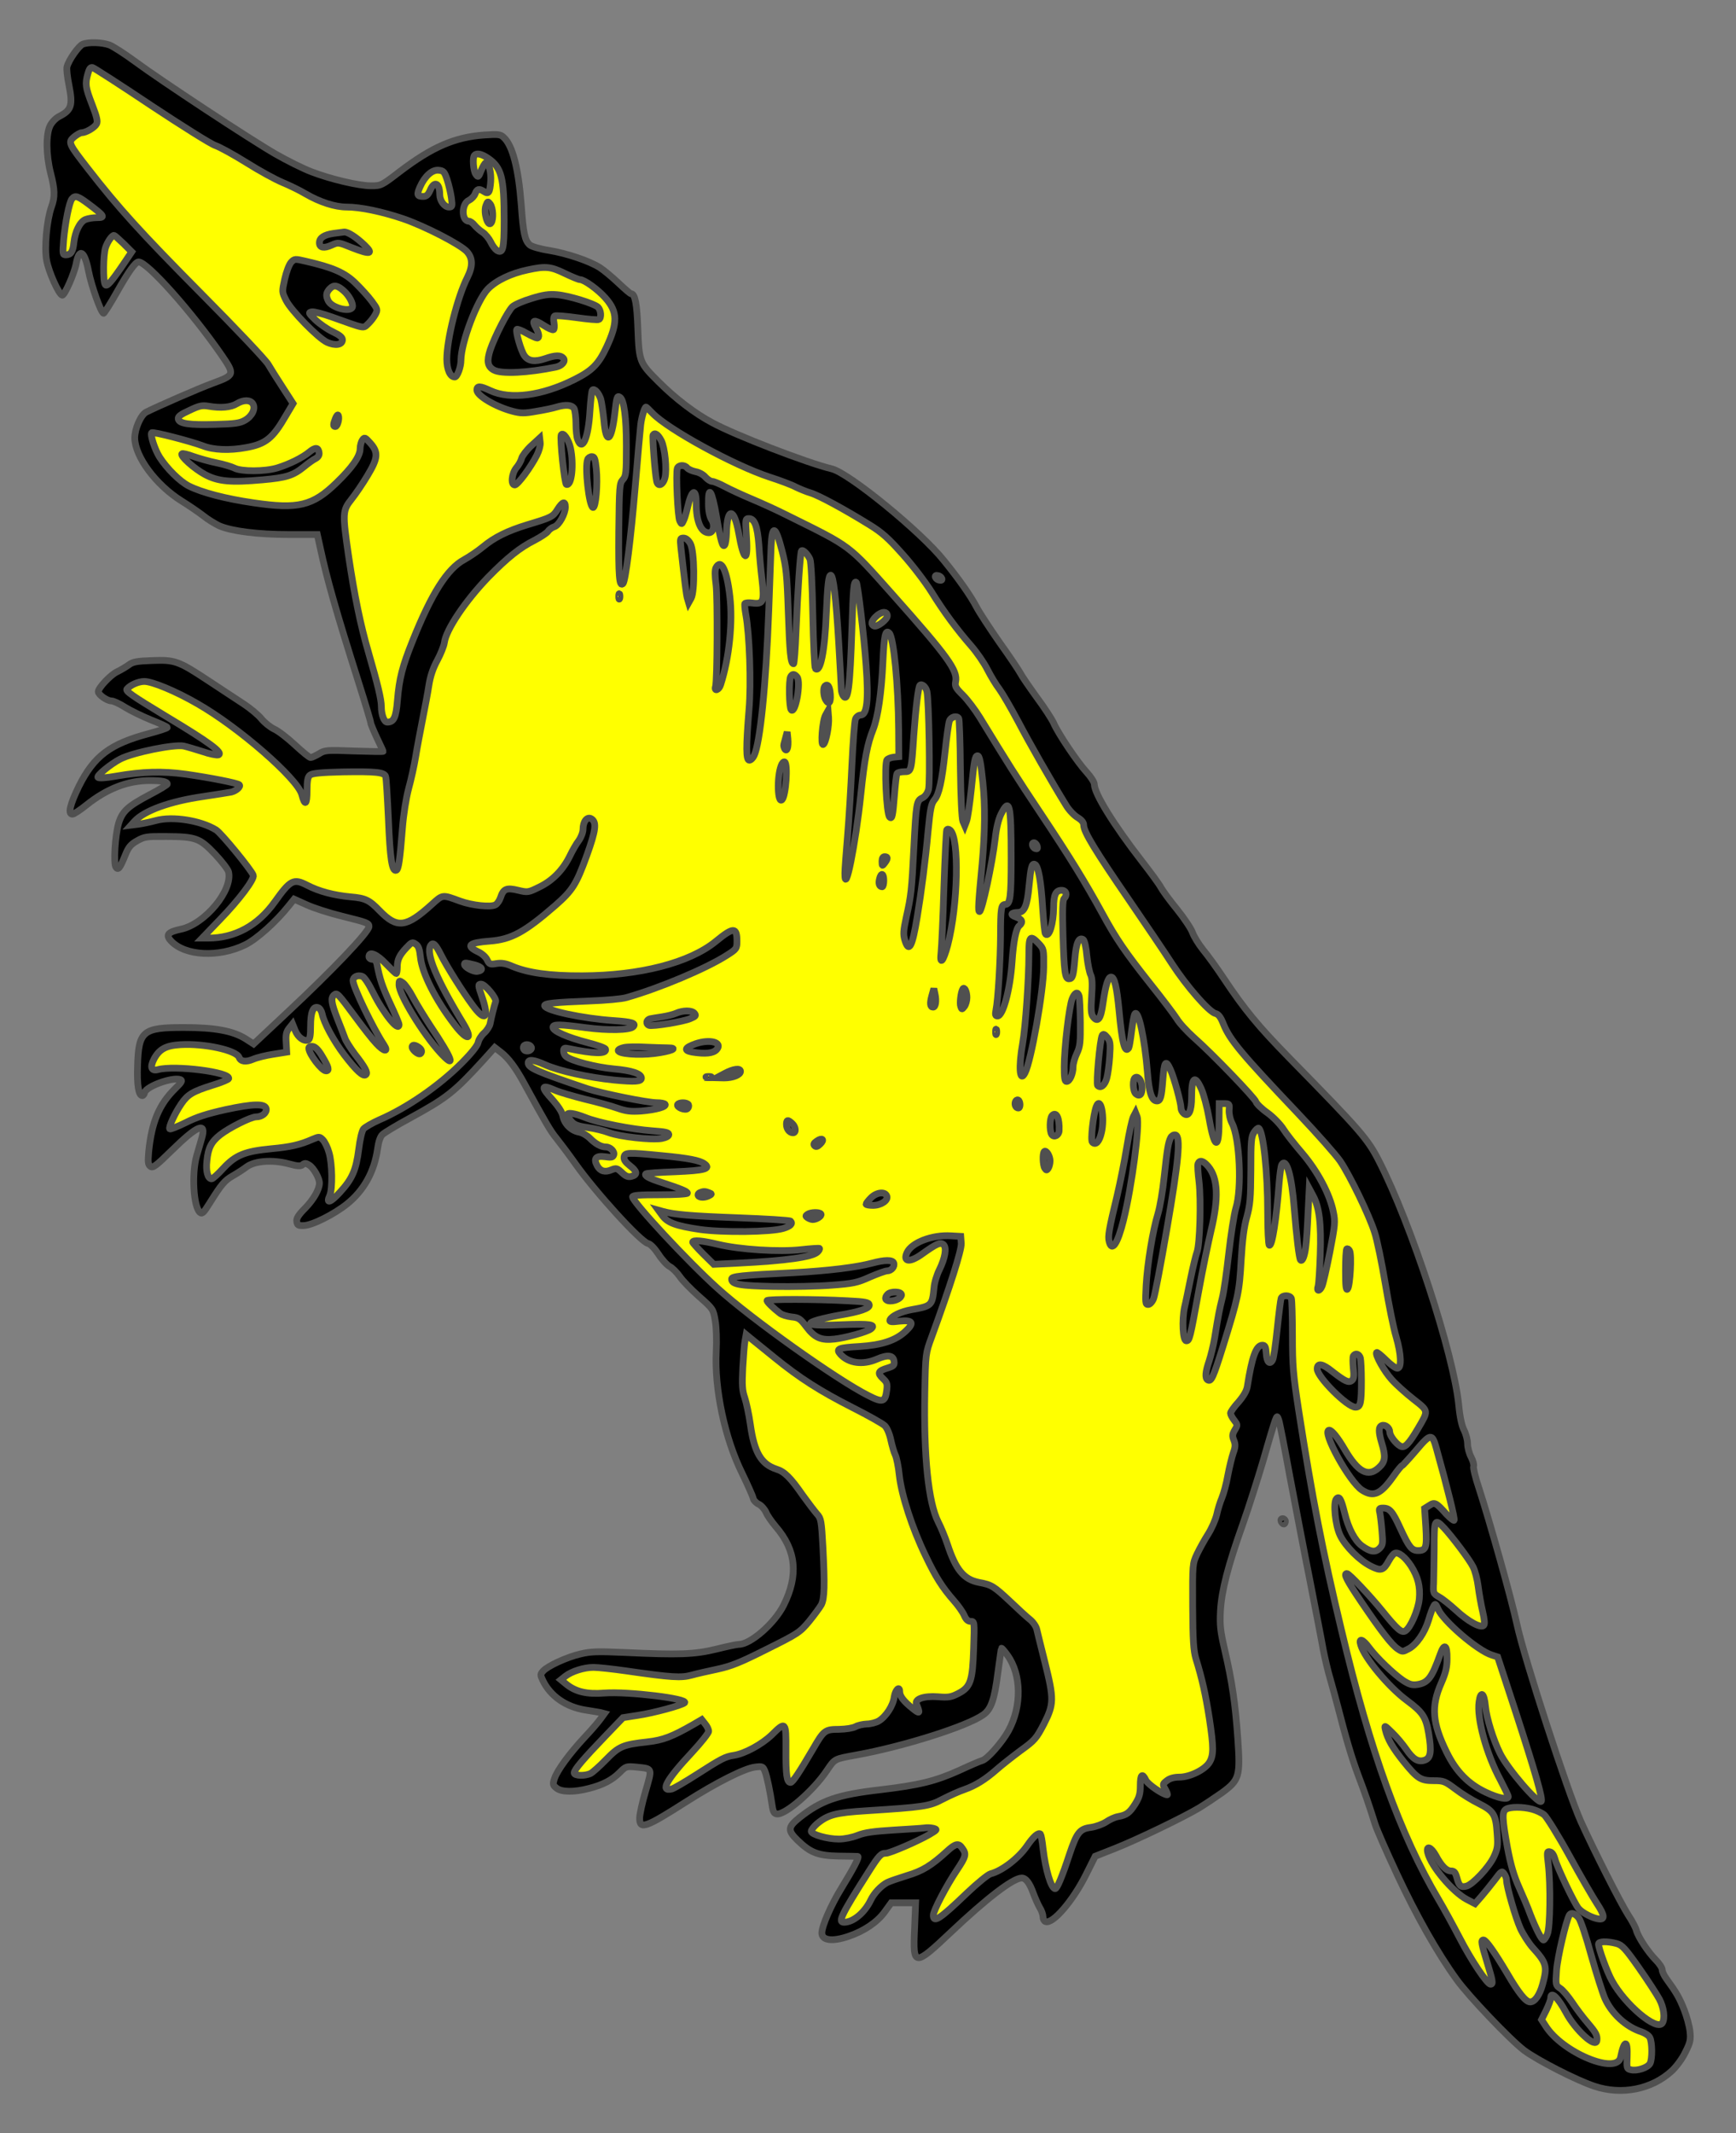 <?xml version="1.0" encoding="utf-8"?>
<svg xmlns="http://www.w3.org/2000/svg" xmlns:dc="http://purl.org/dc/elements/1.1/"
     xmlns:xl="http://www.w3.org/1999/xlink"
     xmlns:xlink="http://www.w3.org/1999/xlink"
     version="1.1"
     viewBox="54 81 256.5 315"
     width="256.5"
     height="315"
     preserveAspectRatio="xMidYMid meet"
     zoomAndPan="magnify"
     contentScriptType="application/ecmascript"
     contentStyleType="text/css">
   <rect x="54" y="81" width="256.5" height="315" fill="#808080" stroke="none"/>
   <defs/>
   <g stroke-opacity="1" stroke-dasharray="none" stroke="#505050" fill="#ffff00"
      fill-opacity="1">
      <title>Beaver Salient (1)</title>
      <g>
         <title>Layer 2</title>
         <g>
            <g>
               <g xmlns="" id="outline-0">
                  <path xmlns="http://www.w3.org/2000/svg"
                        d="M 66.222 87.527 C 65.621 87.788 64.157 89.853 63.896 90.873 C 63.818 91.186 63.948 92.389 64.184 93.539 C 64.785 96.571 64.576 97.277 62.694 98.218 C 62.249 98.453 61.648 99.054 61.413 99.551 C 60.759 100.832 60.812 103.89 61.465 106.504 C 62.119 109.013 62.145 110.059 61.596 111.575 C 60.916 113.509 60.524 117.561 60.89 119.469 C 61.204 121.168 62.667 124.436 63.19 124.592 C 63.53 124.671 64.994 121.377 65.255 119.913 C 65.7 117.535 66.51 118.031 67.085 121.064 C 67.503 123.207 68.941 127.259 69.307 127.259 C 69.411 127.259 70.326 125.821 71.293 124.096 C 73.045 121.011 74.012 119.678 74.482 119.678 C 75.763 119.678 82.429 127.154 86.794 133.506 C 88.702 136.303 88.676 136.407 85.461 137.584 C 83.265 138.394 77.279 141.008 75.58 141.87 C 74.796 142.289 73.907 144.328 73.907 145.687 C 73.96 148.458 77.044 152.614 80.808 154.966 C 81.854 155.62 83.291 156.587 83.997 157.136 C 84.703 157.711 85.801 158.364 86.402 158.652 C 88.232 159.436 92.074 159.933 96.649 159.933 L 100.883 159.933 L 101.328 161.945 C 102.295 166.468 103.68 171.329 106.974 181.733 C 107.967 184.87 108.777 187.562 108.777 187.745 C 108.777 187.902 109.195 188.895 109.692 189.967 C 110.189 191.012 110.607 191.901 110.607 191.953 C 110.607 192.006 108.673 191.98 106.32 191.901 C 102.242 191.744 101.981 191.77 101.118 192.319 C 100.622 192.607 100.073 192.868 99.89 192.868 C 99.707 192.868 98.687 192.032 97.59 191.012 C 96.492 189.993 95.106 188.921 94.505 188.66 C 93.904 188.372 93.067 187.693 92.623 187.144 C 92.179 186.595 91.029 185.628 90.035 184.974 C 89.068 184.347 86.689 182.779 84.755 181.498 C 80.364 178.596 79.841 178.413 76.443 178.544 C 74.247 178.622 73.646 178.727 73.045 179.171 C 72.653 179.459 71.869 179.929 71.32 180.191 C 70.352 180.635 68.523 182.569 68.523 183.144 C 68.523 183.589 69.83 184.504 70.457 184.504 C 70.771 184.504 71.659 184.922 72.444 185.419 C 73.228 185.915 74.953 186.752 76.286 187.301 C 77.619 187.823 78.717 188.32 78.717 188.425 C 78.717 188.529 77.515 188.921 76.051 189.313 C 70.248 190.856 67.895 192.633 65.647 197.129 C 64.34 199.821 64.001 201.233 64.706 201.233 C 64.915 201.233 65.83 200.632 66.745 199.9 C 69.777 197.469 72.862 196.266 76.129 196.266 C 77.933 196.266 78.717 196.423 78.717 196.789 C 78.717 196.894 77.567 197.6 76.155 198.331 C 72.888 200.057 72.078 200.788 71.529 202.566 C 71.006 204.37 70.745 208.526 71.137 209.075 C 71.476 209.545 71.738 209.179 72.574 207.114 C 72.993 206.095 73.332 205.677 74.273 205.154 C 75.345 204.553 75.685 204.5 78.586 204.526 C 82.952 204.553 83.501 204.762 85.748 207.114 C 86.768 208.186 87.657 209.362 87.761 209.728 C 88.441 212.447 84.259 217.492 80.704 218.223 C 78.822 218.616 78.429 219.06 79.266 219.949 C 81.331 222.17 86.297 222.432 90.218 220.524 C 91.891 219.713 94.793 217.126 96.675 214.747 L 97.459 213.78 L 99.263 214.59 C 100.256 215.061 102.608 215.819 104.517 216.289 C 108.307 217.23 108.516 217.309 108.516 217.831 C 108.516 218.616 103.131 224.262 96.387 230.561 L 91.473 235.162 L 90.297 234.404 C 88.415 233.227 85.748 232.731 81.2 232.731 C 75.084 232.731 74.482 233.227 74.326 238.351 C 74.221 241.226 74.482 242.794 75.031 242.794 C 75.162 242.794 75.319 242.585 75.371 242.324 C 75.633 241.409 79.475 240.024 80.625 240.416 C 80.991 240.546 80.887 240.782 79.893 241.749 C 77.515 244.075 76.417 246.689 75.972 251.054 C 75.842 252.571 75.868 252.963 76.208 253.224 C 76.574 253.538 77.018 253.198 79.475 250.793 C 83.213 247.134 84.52 246.637 83.814 249.068 C 83.631 249.721 83.291 250.898 83.056 251.682 C 82.298 254.322 82.586 259.236 83.553 260.046 C 83.866 260.308 84.102 260.072 84.964 258.687 C 86.716 255.89 87.16 255.341 88.389 254.636 C 89.042 254.27 89.957 253.668 90.454 253.302 C 91.656 252.414 94.296 252.231 96.649 252.858 C 97.982 253.224 98.4 253.25 98.714 252.989 C 99.027 252.727 99.236 252.753 99.707 253.067 C 100.36 253.485 101.197 254.975 101.197 255.707 C 101.197 256.622 100.334 258.138 99.08 259.419 C 98.086 260.412 97.773 260.935 97.851 261.379 C 97.929 261.928 98.06 262.007 98.87 261.981 C 100.125 261.954 103.34 260.334 105.275 258.792 C 107.784 256.779 109.326 253.982 109.797 250.584 C 109.927 249.617 110.189 248.833 110.502 248.545 C 110.764 248.284 112.62 247.16 114.606 246.088 C 120.017 243.134 121.115 242.272 125.48 237.488 L 127.101 235.685 L 128.016 236.39 C 129.114 237.227 130.185 238.664 131.44 240.965 C 134.655 246.846 135.335 248.022 136.197 249.068 C 136.72 249.721 138.001 251.42 139.02 252.858 C 141.974 257.04 148.614 264.333 149.738 264.621 C 150.103 264.699 150.705 265.326 151.28 266.189 C 151.776 266.973 152.508 267.784 152.927 268.019 C 153.345 268.228 154.024 268.908 154.443 269.509 C 154.835 270.11 156.116 271.417 157.266 272.436 C 159.357 274.266 159.383 274.318 159.67 275.991 C 159.853 276.985 159.906 278.893 159.827 280.566 C 159.54 286.133 161.108 293.452 163.67 298.602 C 164.506 300.327 165.238 301.974 165.29 302.261 C 165.343 302.549 165.709 302.941 166.101 303.124 C 166.493 303.307 166.963 303.856 167.172 304.3 C 167.355 304.771 168.009 305.712 168.61 306.418 C 171.642 309.92 172.008 313.606 169.786 318.05 C 168.453 320.716 164.898 323.826 163.173 323.826 C 162.886 323.826 161.396 324.14 159.827 324.532 C 156.612 325.316 154.312 325.395 146.418 325.029 C 142.288 324.846 141.321 324.872 139.778 325.238 C 137.74 325.708 134.917 327.015 134.237 327.773 C 133.819 328.244 133.819 328.348 134.211 329.159 C 135.309 331.459 137.635 333.08 140.51 333.524 C 141.373 333.655 142.366 333.838 142.706 333.89 L 143.307 334.047 L 142.732 334.831 C 142.419 335.275 141.373 336.504 140.38 337.549 C 138.053 340.059 136.354 342.411 135.936 343.614 C 135.648 344.502 135.675 344.607 136.224 345.051 C 136.955 345.653 138.837 345.679 141.007 345.104 C 143.072 344.581 144.431 343.875 145.581 342.725 C 146.47 341.836 146.549 341.81 147.986 341.941 C 150.469 342.202 150.391 342.019 149.398 345.47 C 148.901 347.143 148.509 348.946 148.509 349.495 C 148.509 351.22 149.372 350.907 155.436 347.038 C 159.827 344.241 164.062 342.098 165.604 341.941 C 166.65 341.81 166.728 341.862 167.016 342.542 C 167.329 343.326 167.8 345.626 168.087 347.613 C 168.218 348.528 168.375 348.815 168.767 348.868 C 169.996 349.051 174.178 345.443 176.164 342.464 C 177.367 340.686 177.236 340.765 180.53 340.163 C 187.483 338.909 196.893 335.929 199.272 334.23 C 200.448 333.419 200.944 331.929 201.441 328.009 C 201.702 326.074 201.938 324.427 201.964 324.401 C 202.016 324.349 202.408 324.793 202.853 325.421 C 204.918 328.27 204.996 332.949 203.009 336.582 C 202.095 338.255 199.925 340.738 199.141 340.974 C 198.827 341.052 197.311 341.706 195.795 342.411 C 192.214 344.032 189.835 344.607 184.137 345.287 C 177.733 346.019 175.354 346.855 172.087 349.443 C 170.388 350.802 170.361 351.325 171.851 352.762 C 173.733 354.592 174.91 355.037 177.916 355.089 C 179.353 355.089 180.608 355.141 180.739 355.141 C 181 355.22 180.138 356.866 178.282 359.899 C 176.766 362.356 175.432 365.44 175.432 366.433 C 175.432 367.557 176.975 367.766 179.406 366.93 C 181.654 366.172 183.64 364.839 184.738 363.297 L 185.679 361.99 L 187.483 361.99 L 189.286 361.99 L 189.13 365.884 C 188.868 371.4 189.103 371.426 194.41 366.407 C 199.768 361.336 203.689 358.33 204.97 358.33 C 205.571 358.33 206.12 359.036 206.669 360.552 C 206.93 361.258 207.349 362.225 207.61 362.669 C 207.898 363.114 208.107 363.741 208.107 364.055 C 208.107 364.368 208.263 364.682 208.473 364.76 C 209.544 365.179 212.524 361.702 214.458 357.834 L 215.818 355.115 L 218.667 353.991 C 221.934 352.71 228.861 349.364 231.214 347.953 C 232.103 347.404 233.592 346.411 234.56 345.731 C 237.121 343.849 237.278 343.326 236.886 337.732 C 236.52 332.557 236.05 329.342 234.978 324.741 C 234.298 321.787 234.22 321.029 234.324 318.86 C 234.507 315.854 235.422 312.273 237.618 306.104 C 238.507 303.594 239.866 299.308 240.676 296.563 C 241.46 293.792 242.245 291.204 242.401 290.786 C 242.689 290.054 242.715 290.054 242.924 290.629 C 243.055 290.943 243.787 294.707 244.571 298.968 C 245.381 303.228 246.714 310.234 247.577 314.547 C 248.413 318.86 249.302 323.382 249.511 324.61 C 249.747 325.839 250.217 327.852 250.583 329.054 C 250.923 330.283 251.419 332.034 251.655 332.975 C 252.831 337.576 253.746 340.66 254.687 343.169 C 255.68 345.783 256.229 347.378 257.17 350.358 C 257.379 351.063 258.843 354.409 260.411 357.755 C 263.234 363.819 266.397 369.413 269.22 373.308 C 271.024 375.817 277.114 382.195 279.206 383.79 C 281.192 385.254 286.838 388.155 289.557 389.07 C 293.608 390.429 298.052 389.541 301.006 386.822 C 301.685 386.195 302.574 384.992 303.019 384.051 C 303.75 382.614 303.829 382.195 303.698 380.967 C 303.62 380.209 303.228 378.771 302.836 377.778 C 302.156 376.053 301.712 375.268 300.248 373.256 C 299.882 372.759 299.594 372.158 299.594 371.87 C 299.594 371.609 299.176 370.955 298.653 370.433 C 297.529 369.309 296.039 367.035 295.778 366.067 C 295.7 365.701 295.151 364.656 294.575 363.793 C 293.425 361.99 289.609 354.462 287.57 349.966 C 285.636 345.653 279.258 326.048 278.134 320.873 C 277.271 316.899 274.082 305.581 272.514 300.745 C 271.991 299.203 271.651 297.765 271.73 297.53 C 271.808 297.321 271.651 296.72 271.364 296.171 C 271.076 295.648 270.841 294.759 270.841 294.21 C 270.841 293.661 270.606 292.747 270.318 292.198 C 269.978 291.544 269.691 290.185 269.534 288.486 C 268.776 280.932 262.529 261.798 257.771 252.492 C 256.072 249.172 255.131 248.075 244.571 237.305 C 239.866 232.495 237.905 230.117 234.821 225.49 C 233.802 223.948 232.416 222.04 231.763 221.256 C 231.109 220.445 230.43 219.321 230.22 218.772 C 230.038 218.197 228.992 216.629 227.92 215.296 C 226.822 213.963 225.777 212.499 225.542 212.081 C 225.332 211.636 224.025 209.859 222.666 208.108 C 218.589 202.853 215.687 198.175 215.687 196.815 C 215.687 196.502 215.164 195.691 214.537 195.012 C 213.23 193.6 210.355 189.339 209.675 187.771 C 209.414 187.196 208.316 185.497 207.192 183.981 C 206.094 182.465 204.996 180.87 204.787 180.452 C 204.552 180.008 203.192 177.969 201.729 175.93 C 200.291 173.865 198.749 171.512 198.304 170.676 C 197.416 168.977 195.69 166.52 193.442 163.749 C 190.044 159.488 179.406 150.836 176.896 150.235 C 173.367 149.399 162.703 145.295 159.278 143.439 C 156.691 142.08 153.763 139.832 151.358 137.427 C 148.509 134.604 148.431 134.447 148.248 129.611 C 148.117 125.873 147.829 124.383 147.254 124.383 C 147.124 124.383 146.287 123.651 145.372 122.789 C 144.431 121.9 143.203 120.881 142.628 120.515 C 141.059 119.521 137.792 118.424 135.126 117.979 C 133.766 117.77 132.538 117.404 132.276 117.169 C 131.545 116.515 131.309 115.444 131.022 111.314 C 130.604 105.85 129.741 102.479 128.408 101.276 C 127.937 100.832 127.598 100.806 125.559 100.936 C 121.193 101.25 117.874 102.688 113.09 106.321 C 110.372 108.412 110.293 108.438 108.829 108.438 C 107.026 108.438 102.87 107.471 99.968 106.347 C 98.792 105.903 96.439 104.727 94.74 103.759 C 90.976 101.59 77.828 92.938 73.934 90.062 C 72.365 88.912 70.666 87.814 70.143 87.631 C 69.019 87.239 67.085 87.187 66.222 87.527 Z"
                        fill="black"/>
               </g>
            </g>
            <g>
               <path d="M 76.364 96.597 C 80.913 99.603 85.147 102.269 85.801 102.479 C 86.48 102.714 88.572 103.864 90.454 105.04 C 92.362 106.243 94.714 107.523 95.734 107.942 C 96.727 108.36 98.269 109.092 99.132 109.615 C 101.249 110.843 103.497 111.575 105.222 111.575 C 107.261 111.575 110.476 112.255 113.561 113.3 C 116.828 114.424 121.978 117.09 122.971 118.136 C 123.86 119.103 123.886 120.306 123.049 121.978 C 121.585 124.88 120.017 131.101 120.017 134.029 C 120.017 135.571 120.514 136.669 121.193 136.669 C 121.559 136.669 122.108 135.205 122.108 134.186 C 122.134 131.545 124.513 125.298 126.081 123.678 C 127.31 122.423 129.48 121.377 131.963 120.854 C 134.603 120.279 135.361 120.358 137.452 121.377 C 138.498 121.874 139.491 122.292 139.7 122.292 C 140.327 122.292 142.366 123.756 143.464 125.011 C 145.268 127.049 145.294 128.67 143.621 132.251 C 142.445 134.761 141.504 135.728 138.89 137.035 C 134.106 139.44 129.401 140.067 126.447 138.681 C 124.931 137.976 124.461 137.95 124.461 138.603 C 124.461 139.44 127.258 141.086 129.767 141.74 C 130.97 142.053 131.492 142.053 133.244 141.74 C 134.394 141.557 135.727 141.269 136.224 141.112 C 137.635 140.694 138.524 140.799 138.837 141.348 C 138.968 141.635 139.099 142.629 139.099 143.57 C 139.099 144.484 139.203 145.556 139.36 145.922 C 140.04 147.752 140.929 145.687 141.164 141.714 C 141.268 140.093 141.425 138.681 141.53 138.603 C 141.817 138.316 142.445 138.995 142.758 139.91 C 142.889 140.354 143.098 141.792 143.229 143.047 C 143.543 146.811 144.353 146.262 144.849 141.975 C 145.111 139.623 145.189 139.387 145.581 139.649 C 146.209 140.015 146.549 142.681 146.549 146.889 C 146.549 150.889 146.496 151.307 146.026 151.83 C 145.529 152.378 145.503 152.823 145.425 159.515 C 145.372 166.075 145.503 167.748 146.052 167.173 C 146.418 166.807 147.202 160.612 147.856 152.875 C 148.221 148.484 148.587 144.38 148.666 143.726 C 148.797 142.602 149.241 141.112 149.45 141.112 C 149.502 141.112 149.921 141.505 150.391 142.001 C 152.665 144.38 162.415 149.712 167.669 151.437 C 169.211 151.934 170.963 152.588 171.538 152.901 C 172.139 153.189 173.132 153.607 173.76 153.79 C 174.988 154.156 178.7 156.169 182.464 158.495 C 184.346 159.645 185.287 160.508 187.404 162.887 C 188.842 164.481 190.724 166.964 191.613 168.376 C 193.469 171.382 195.455 174.048 197.52 176.401 C 198.331 177.342 199.402 178.884 199.899 179.877 C 200.396 180.844 201.18 182.151 201.65 182.752 C 202.095 183.354 203.349 185.497 204.421 187.51 C 206.12 190.751 209.361 196.423 211.557 199.978 C 211.975 200.658 212.733 201.442 213.23 201.73 C 213.831 202.095 214.119 202.461 214.119 202.853 C 214.119 203.821 215.844 206.644 220.706 213.727 C 223.189 217.361 226.117 221.674 227.188 223.347 C 229.332 226.64 232.625 230.43 233.592 230.666 C 234.037 230.77 234.377 231.215 234.769 232.234 C 235.736 234.587 237.383 236.573 245.8 245.434 C 248.623 248.414 251.419 251.577 252.021 252.466 C 253.458 254.583 256.308 260.465 257.092 262.948 C 257.458 264.019 258.163 267.47 258.686 270.58 C 259.209 273.717 259.915 277.22 260.281 278.396 C 261.039 280.984 261.117 283.049 260.464 283.049 C 260.202 283.049 259.444 282.5 258.765 281.82 C 258.085 281.141 257.458 280.644 257.405 280.723 C 257.118 280.984 258.529 283.519 259.653 284.748 C 260.307 285.48 261.745 286.761 262.842 287.623 C 265.116 289.401 265.09 289.27 263.522 291.936 C 262.137 294.289 261.535 294.89 260.908 294.55 C 260.228 294.184 259.34 293.008 259.34 292.459 C 259.34 291.858 258.66 291.309 258.163 291.518 C 257.667 291.701 257.667 292.485 258.163 294.132 C 258.765 296.092 258.686 296.851 257.745 297.713 C 256.151 299.203 254.635 298.393 252.674 295.021 C 251.681 293.322 250.792 292.198 250.4 292.198 C 249.172 292.198 253.406 299.909 255.262 301.059 C 256.961 302.131 258.007 301.66 259.889 298.994 C 260.49 298.131 261.065 297.426 261.169 297.426 C 261.248 297.426 262.189 296.406 263.234 295.178 C 265.378 292.642 265.613 292.616 266.24 294.916 C 267.861 300.719 269.011 305.346 268.854 305.503 C 268.776 305.581 268.279 305.189 267.73 304.614 C 266.188 302.889 265.979 302.784 265.195 303.307 L 264.489 303.751 L 264.672 306.522 C 264.855 309.554 264.698 309.972 263.522 309.972 C 262.581 309.972 262.189 309.476 260.908 306.705 C 259.758 304.196 259.34 303.699 258.346 303.699 C 257.797 303.699 257.719 303.777 257.876 304.405 C 257.954 304.823 258.111 306.025 258.19 307.123 C 258.346 308.901 258.32 309.162 257.824 309.659 C 257.196 310.286 256.464 310.182 255.21 309.267 C 254.19 308.509 253.223 306.705 252.674 304.431 C 252.151 302.34 251.89 301.895 251.472 302.314 C 250.949 302.836 251.289 306.261 252.021 307.751 C 252.805 309.371 254.896 311.462 256.595 312.299 C 258.059 313.031 258.425 312.9 259.209 311.462 C 259.497 310.94 259.889 310.443 260.098 310.365 C 260.647 310.155 261.64 310.94 262.503 312.273 C 263.522 313.893 263.862 315.279 263.705 317.108 C 263.548 318.755 262.398 321.395 261.64 321.84 C 261.091 322.18 260.438 321.604 258.216 318.86 C 256.464 316.69 253.328 313.371 253.014 313.371 C 252.465 313.371 252.988 314.364 255.157 317.579 C 258.111 321.944 259.653 323.931 260.542 324.506 C 261.196 324.95 261.274 324.95 262.137 324.48 C 263.313 323.852 264.515 322.101 265.09 320.193 C 265.326 319.356 265.665 318.468 265.822 318.206 C 266.058 317.762 266.11 317.788 266.476 318.598 C 267.234 320.376 272.279 324.715 274.396 325.395 L 275.285 325.682 L 278.003 333.968 C 280.878 342.83 282.002 346.724 281.715 347.012 C 281.271 347.456 276.775 342.255 275.625 339.902 C 274.657 337.968 273.638 334.7 273.481 333.001 C 273.298 330.988 272.775 330.596 272.54 332.295 C 272.174 334.726 273.612 340.033 275.703 343.875 C 276.33 345.078 276.853 346.149 276.853 346.306 C 276.853 346.829 275.363 346.541 273.507 345.653 C 270.919 344.424 269.142 342.594 267.757 339.771 C 265.613 335.432 265.43 332.975 266.946 329.551 C 267.6 328.061 267.809 327.224 267.809 325.944 C 267.835 323.879 267.391 323.591 266.789 325.316 C 265.561 328.74 265.012 329.498 263.417 329.76 C 262.659 329.864 262.267 329.76 261.352 329.185 C 259.889 328.192 257.405 325.813 256.281 324.297 C 255.367 323.042 254.713 322.833 255.053 323.905 C 255.628 325.865 259.157 330.1 261.875 332.112 C 264.202 333.838 264.672 334.517 265.09 336.974 C 265.535 339.667 265.404 340.608 264.515 340.921 C 263.548 341.261 262.79 340.817 261.745 339.275 C 261.274 338.595 260.359 337.497 259.706 336.87 C 258.529 335.72 258.529 335.72 258.712 336.504 C 259.026 337.811 259.758 339.092 261.405 341.157 C 263.444 343.666 263.914 343.954 265.848 343.954 C 267.286 343.954 267.495 344.032 269.037 345.182 C 269.952 345.888 271.521 346.855 272.54 347.352 C 274.71 348.45 275.023 348.946 275.206 351.795 C 275.337 353.573 275.285 353.991 274.71 355.22 C 273.978 356.762 271.599 359.297 270.658 359.533 C 269.848 359.742 269.586 359.506 269.273 358.33 C 269.037 357.494 268.881 357.285 268.384 357.285 C 267.704 357.285 266.972 356.553 266.136 354.984 C 265.43 353.704 264.672 353.468 264.96 354.618 C 265.43 356.579 268.671 360.421 270.736 361.493 L 271.939 362.12 L 272.854 361.075 C 273.35 360.5 274.239 359.402 274.84 358.618 C 275.807 357.311 275.912 357.232 276.226 357.677 C 276.435 357.964 276.592 358.356 276.592 358.618 C 276.592 359.585 277.951 364.264 278.657 365.806 C 279.075 366.695 279.885 367.949 280.434 368.577 C 282.525 370.877 282.656 371.374 281.924 374.04 C 281.48 375.634 280.774 376.628 280.094 376.628 C 279.441 376.628 278.421 375.373 276.696 372.419 C 274.814 369.256 273.56 367.479 273.194 367.479 C 272.775 367.479 272.88 368.002 273.716 370.746 C 274.553 373.491 274.657 374.014 274.239 374.014 C 273.742 374.014 271.364 370.459 269.665 367.165 C 268.724 365.362 267.312 362.774 266.502 361.415 C 260.908 351.978 256.464 339.667 252.204 321.709 C 249.433 310.155 247.865 302.052 245.878 289.244 C 245.068 283.964 244.963 282.709 244.963 278.213 C 244.963 275.442 244.885 272.985 244.806 272.75 C 244.597 272.227 243.499 272.201 243.29 272.724 C 243.212 272.933 242.95 274.972 242.715 277.246 C 242.48 279.494 242.192 281.559 242.035 281.82 C 241.617 282.605 241.173 282.16 241.094 280.879 C 241.016 279.86 240.911 279.651 240.519 279.651 C 239.605 279.651 238.977 281.35 238.298 285.741 C 238.193 286.395 237.749 287.153 236.991 288.042 C 236.337 288.747 235.814 289.505 235.814 289.688 C 235.814 289.871 236.05 290.342 236.363 290.734 C 236.86 291.387 236.886 291.44 236.442 292.172 C 236.076 292.799 236.05 293.06 236.311 293.688 C 236.546 294.289 236.546 294.655 236.233 295.517 C 236.023 296.119 235.657 297.609 235.422 298.837 C 235.213 300.066 234.795 301.582 234.534 302.209 C 234.272 302.81 233.932 303.934 233.775 304.666 C 233.592 305.424 233.044 306.679 232.521 307.515 C 231.998 308.326 231.266 309.659 230.874 310.469 C 230.194 311.933 230.194 311.933 230.22 318.206 C 230.247 323.277 230.351 324.741 230.691 325.917 C 231.606 328.845 232.155 331.354 232.678 334.726 C 233.331 339.013 233.331 340.19 232.704 341.235 C 232.05 342.333 229.802 343.431 228.26 343.431 C 227.476 343.431 226.822 343.614 226.404 343.954 C 225.777 344.45 225.751 344.476 226.195 345.26 C 226.43 345.679 226.561 346.045 226.456 346.045 C 225.829 346.019 223.607 344.502 223.32 343.901 C 222.771 342.751 222.483 343.039 222.483 344.685 C 222.483 345.914 222.326 346.437 221.725 347.404 C 220.889 348.711 220.471 349.025 219.19 349.26 C 218.719 349.338 217.935 349.704 217.438 350.044 C 216.916 350.384 215.922 350.75 215.19 350.854 C 213.517 351.063 213.099 351.612 212.001 354.88 C 210.956 358.069 210.198 359.899 209.91 359.899 C 209.309 359.899 208.473 357.102 208.107 353.939 C 208.002 352.893 207.819 351.952 207.741 351.848 C 207.427 351.56 206.695 352.187 205.754 353.573 C 204.499 355.403 202.042 357.285 200.369 357.703 C 199.977 357.807 198.409 359.088 196.893 360.526 C 192.867 364.394 191.9 365.022 191.9 363.819 C 191.9 363.166 193.835 359.454 195.403 357.128 C 196.71 355.167 196.814 354.801 196.187 353.939 C 195.638 353.128 195.194 353.207 193.913 354.383 C 191.587 356.5 190.306 357.285 188.032 357.964 C 186.777 358.356 185.47 358.801 185.104 358.984 C 184.163 359.48 183.144 360.552 182.647 361.598 C 181.758 363.454 180.059 364.865 178.7 364.865 C 177.759 364.865 178.308 363.741 182.333 357.415 C 183.875 354.984 184.163 354.671 184.895 354.671 C 185.496 354.671 189.652 352.867 191.273 351.926 C 192.501 351.194 192.528 351.168 191.9 350.985 C 191.534 350.907 190.959 350.854 190.593 350.933 C 190.227 350.985 188.188 351.116 186.019 351.246 C 183.065 351.429 181.758 351.612 180.713 352.031 C 179.928 352.344 178.752 352.58 177.942 352.58 C 176.243 352.58 173.864 351.9 173.864 351.429 C 173.864 351.22 174.256 350.724 174.701 350.332 C 176.347 348.972 177.445 348.685 182.02 348.397 C 190.515 347.848 191.299 347.744 193.312 346.672 C 194.331 346.149 195.769 345.496 196.501 345.26 C 198.121 344.685 199.559 343.797 201.232 342.333 C 201.938 341.706 203.532 340.451 204.761 339.536 C 206.904 337.994 207.113 337.732 208.237 335.589 C 209.727 332.661 209.753 331.929 208.394 326.493 C 207.819 324.245 207.296 322.049 207.192 321.631 C 207.113 321.212 206.669 320.559 206.225 320.193 C 205.754 319.827 204.447 318.625 203.297 317.527 C 200.84 315.226 200.5 315.017 198.644 314.678 C 196.396 314.233 195.22 312.796 193.991 309.058 C 193.652 308.038 193.05 306.574 192.632 305.764 C 191.168 302.915 190.463 296.04 190.646 286.604 C 190.75 280.853 190.776 280.827 191.639 278.475 C 194.383 270.973 196.083 265.614 196.03 264.621 L 195.952 263.575 L 194.514 263.497 C 191.743 263.314 188.685 264.49 188.006 265.98 C 187.378 267.392 188.45 267.47 190.227 266.189 C 192.397 264.647 192.92 264.412 193.39 264.778 C 193.913 265.222 193.652 266.764 192.789 268.515 C 192.423 269.247 192.057 270.424 192.005 271.156 C 191.743 273.796 191.665 273.874 188.685 274.397 C 187.091 274.684 185.731 275.338 185.496 275.913 C 185.392 276.2 185.679 276.253 186.908 276.096 C 188.894 275.887 189.156 276.357 187.744 277.638 C 186.28 278.971 184.241 279.625 181.052 279.834 C 177.837 280.017 177.471 280.174 178.177 280.984 C 179.38 282.317 181.471 282.605 183.536 281.716 C 185.156 281.01 185.993 281.115 186.097 282.029 C 186.176 282.605 186.045 282.735 185.13 283.023 C 183.745 283.441 183.588 283.755 184.451 284.565 C 185.052 285.114 185.13 285.349 185.026 286.264 C 184.79 288.068 184.424 288.172 182.281 287.074 C 177.733 284.8 165.029 275.782 160.01 271.234 C 155.671 267.339 147.463 258.504 147.463 257.746 C 147.463 257.511 148.457 257.432 151.515 257.432 C 153.789 257.432 155.567 257.328 155.567 257.197 C 155.567 256.936 154.599 256.544 151.646 255.577 C 149.921 255.028 149.162 254.609 149.424 254.348 C 149.502 254.243 151.463 254.113 153.763 254.034 C 158.128 253.851 159.095 253.59 158.076 252.858 C 157.396 252.361 155.723 252.022 151.776 251.656 C 146.758 251.159 146.313 251.185 146.209 251.865 C 146.156 252.257 146.418 252.623 147.045 253.119 C 148.143 253.956 148.248 254.479 147.307 254.714 C 146.81 254.845 146.47 254.714 145.895 254.165 C 145.189 253.512 145.059 253.459 144.353 253.747 C 143.386 254.165 142.68 253.956 142.236 253.146 C 141.66 252.074 142.053 251.629 143.386 251.812 C 144.274 251.943 144.536 251.917 144.667 251.577 C 144.876 251.081 144.196 250.375 143.516 250.375 C 142.811 250.375 142 249.93 141.138 249.068 C 140.746 248.676 140.014 248.257 139.543 248.179 C 138.393 247.97 137.374 246.951 137.165 245.8 C 137.06 245.251 136.485 244.363 135.701 243.474 C 133.845 241.461 133.923 241.069 136.041 242.01 C 136.694 242.298 138.681 242.873 140.432 243.317 C 142.209 243.735 144.379 244.337 145.242 244.65 C 146.522 245.095 147.176 245.173 148.77 245.069 C 150.914 244.886 152.508 244.441 152.273 244.075 C 152.195 243.945 151.646 243.84 151.044 243.84 C 149.659 243.84 142.863 242.455 140.798 241.775 C 133.348 239.266 132.041 238.691 132.041 237.959 C 132.041 237.384 132.878 237.488 134.577 238.246 C 136.642 239.161 140.929 240.102 144.745 240.494 C 147.829 240.782 148.77 240.729 148.77 240.207 C 148.77 239.553 147.385 239.083 144.693 238.847 C 142.079 238.612 138.419 237.671 137.609 236.991 C 137.426 236.835 137.269 236.495 137.269 236.207 C 137.269 235.763 137.4 235.711 138.001 235.841 C 141.713 236.625 143.726 236.678 143.464 235.92 C 143.412 235.737 142.209 235.319 140.772 234.953 C 137.844 234.195 135.701 233.254 135.701 232.705 C 135.701 232.234 136.642 232.234 140.536 232.757 C 143.856 233.201 147.045 233.123 147.542 232.626 C 148.065 232.103 147.359 231.894 144.64 231.711 C 140.092 231.398 134.707 230.248 134.472 229.542 C 134.341 229.176 135.831 229.019 141.19 228.81 C 143.438 228.731 145.843 228.522 146.549 228.313 C 151.437 226.928 158.337 224.026 161.396 222.066 C 162.833 221.151 162.886 221.073 162.886 219.975 C 162.886 217.884 162.363 217.884 159.775 220.001 C 155.88 223.19 148.509 225.072 140.014 225.098 C 135.204 225.124 131.937 224.654 129.61 223.66 C 128.722 223.268 128.094 223.164 127.336 223.294 C 126.421 223.451 126.291 223.399 125.977 222.746 C 125.794 222.327 125.193 221.805 124.67 221.569 C 122.762 220.654 123.258 220.21 126.343 219.975 C 129.532 219.739 131.492 218.668 136.041 214.721 C 138.576 212.499 139.151 211.61 140.693 207.349 C 142.053 203.585 142.183 202.409 141.373 201.912 C 140.746 201.547 140.144 202.305 140.144 203.455 C 140.144 203.899 139.857 204.657 139.517 205.128 C 139.151 205.598 138.576 206.618 138.21 207.376 C 137.191 209.467 135.648 211.035 133.714 211.976 C 132.067 212.786 131.989 212.813 130.577 212.473 C 128.852 212.055 128.382 212.238 127.963 213.518 C 127.807 213.989 127.467 214.486 127.205 214.616 C 126.526 215.008 123.781 214.721 121.978 214.067 C 119.338 213.1 119.442 213.074 117.821 214.538 C 114.005 217.988 112.672 218.145 110.084 215.479 C 108.568 213.91 107.993 213.623 105.771 213.44 C 103.314 213.205 101.118 212.63 99.367 211.715 C 97.38 210.695 96.91 210.931 94.584 214.198 C 92.1 217.674 88.702 219.53 84.781 219.53 L 83.866 219.53 L 86.454 216.838 C 89.356 213.858 91.63 210.8 91.421 210.251 C 91.107 209.414 86.689 204.03 85.931 203.559 C 83.657 202.148 79.475 201.494 77.018 202.174 C 76.155 202.409 74.979 202.644 74.404 202.723 L 73.358 202.853 L 73.855 202.305 C 75.293 200.71 79.109 199.325 84.049 198.619 C 85.931 198.331 87.787 198.044 88.179 197.965 C 88.911 197.782 89.617 197.155 89.356 196.894 C 89.12 196.632 84.912 195.822 81.436 195.325 C 77.959 194.855 75.084 194.933 71.163 195.613 C 69.673 195.874 68.627 195.953 68.47 195.796 C 68.235 195.561 70.352 193.809 71.79 193.077 C 73.672 192.11 79.71 190.882 81.148 191.169 C 81.618 191.274 82.847 191.64 83.919 191.98 C 84.964 192.345 86.036 192.555 86.271 192.476 C 87.029 192.163 84.886 190.594 78.482 186.752 C 73.515 183.746 72.496 183.04 72.757 182.752 C 73.254 182.151 74.456 181.628 75.319 181.628 C 76.495 181.628 79.972 183.066 83.135 184.896 C 89.251 188.372 97.929 195.953 98.583 198.305 C 99.053 200.083 99.367 199.874 99.367 197.756 C 99.367 196.266 99.472 195.717 99.811 195.456 C 100.125 195.195 101.406 195.064 104.647 194.986 C 109.509 194.907 110.738 195.038 110.973 195.639 C 111.077 195.874 111.234 198.724 111.391 201.991 C 111.626 207.742 111.914 209.728 112.541 209.519 C 112.881 209.414 113.09 208.029 113.456 203.35 C 113.613 201.285 114.005 198.854 114.371 197.469 C 114.737 196.162 115.207 194.018 115.417 192.738 C 115.626 191.431 116.096 188.974 116.436 187.248 C 116.776 185.523 117.22 183.223 117.377 182.151 C 117.586 180.844 117.978 179.668 118.606 178.518 C 119.102 177.603 119.573 176.427 119.651 175.93 C 119.886 173.996 122.762 169.735 126.134 166.232 C 128.957 163.357 130.813 161.867 133.008 160.769 C 133.897 160.299 134.786 159.724 134.969 159.462 C 135.152 159.175 135.57 158.887 135.91 158.783 C 136.589 158.573 137.53 156.874 137.53 155.881 C 137.53 154.94 137.112 155.071 136.38 156.221 C 135.701 157.319 135.465 157.423 131.911 158.495 C 129.009 159.384 127.075 160.325 125.376 161.736 C 124.644 162.338 123.389 163.2 122.579 163.645 C 120.096 164.978 117.769 168.637 114.972 175.616 C 113.456 179.38 112.986 181.21 112.724 184.399 C 112.515 186.961 112.201 187.64 111.208 187.64 C 110.764 187.64 110.346 186.569 110.346 185.34 C 110.346 184.268 109.797 182.02 108.437 177.315 C 107.287 173.394 106.372 168.951 105.51 163.148 C 104.595 156.822 104.595 156.404 105.928 154.731 C 106.529 153.973 107.601 152.405 108.281 151.255 C 109.849 148.667 109.927 147.804 108.725 146.445 C 107.941 145.582 107.862 145.53 107.549 145.974 C 107.366 146.236 107.209 146.811 107.209 147.255 C 107.209 148.379 106.059 150.026 103.706 152.3 C 100.204 155.698 98.06 156.221 91.473 155.254 C 87.317 154.653 83.84 153.738 81.906 152.771 C 80.573 152.091 78.665 150.209 77.567 148.484 C 76.861 147.36 76.155 145.164 76.417 144.903 C 76.6 144.72 82.089 146.131 83.971 146.837 C 85.566 147.464 87.918 147.543 90.349 147.098 C 93.25 146.576 94.296 145.739 96.23 142.393 L 97.302 140.59 L 95.786 138.237 C 94.95 136.956 93.982 135.414 93.616 134.787 C 93.25 134.159 88.833 129.48 83.762 124.383 C 74.744 115.287 71.529 111.732 67.033 105.955 C 64.105 102.191 64.027 102.008 64.942 101.224 C 65.36 100.884 65.856 100.597 66.066 100.597 C 66.693 100.597 67.974 99.838 68.261 99.316 C 68.47 98.924 68.314 98.27 67.608 96.44 C 66.615 93.879 66.562 93.408 66.98 91.892 C 67.19 91.134 67.373 90.899 67.686 90.977 C 67.921 91.056 71.842 93.565 76.364 96.597 Z"/>
            </g>
            <g>
               <path d="M 126.055 104.334 C 128.12 105.72 128.486 107.184 128.486 113.614 C 128.486 117.822 128.303 118.528 127.388 117.953 C 127.153 117.796 126.735 117.247 126.5 116.724 C 126.238 116.202 125.716 115.574 125.323 115.313 C 124.905 115.052 124.382 114.581 124.121 114.267 C 123.86 113.928 123.468 113.666 123.285 113.666 C 122.161 113.666 122.161 111.078 123.285 110.582 C 123.65 110.399 124.069 109.981 124.199 109.615 C 124.487 108.883 124.748 108.804 125.506 109.275 C 126.186 109.719 126.369 109.458 126.5 107.837 C 126.604 106.478 126.238 105.04 125.794 105.04 C 125.663 105.04 125.376 105.537 125.114 106.138 C 124.696 107.184 124.644 107.236 124.304 106.739 C 123.938 106.243 123.781 104.23 124.121 103.916 C 124.435 103.576 125.167 103.733 126.055 104.334 Z"/>
            </g>
            <g>
               <path d="M 120.069 107.55 C 120.305 108.281 120.592 109.484 120.697 110.242 C 120.854 111.47 120.827 111.575 120.331 111.575 C 119.651 111.575 118.972 110.634 118.972 109.719 C 118.972 107.994 118.161 107.654 117.56 109.092 C 117.246 109.798 117.011 110.007 116.514 110.007 C 115.626 110.007 115.547 109.745 116.07 108.569 C 116.776 107.001 117.848 106.033 118.815 106.138 C 119.547 106.216 119.677 106.373 120.069 107.55 Z"/>
            </g>
            <g>
               <path d="M 67.163 111.183 C 69.464 112.908 69.594 113.143 68.314 113.143 C 67.712 113.143 66.954 113.274 66.588 113.431 C 65.778 113.797 65.098 115.208 64.915 116.803 C 64.785 118.162 64.471 118.633 63.739 118.633 C 63.243 118.633 63.243 118.528 63.399 116.463 C 63.635 113.823 64.236 110.843 64.628 110.373 C 65.098 109.798 65.491 109.928 67.163 111.183 Z"/>
            </g>
            <g>
               <path d="M 72.234 116.96 L 73.463 118.188 L 72.391 119.783 C 70.483 122.606 69.777 123.416 69.542 123.024 C 69.202 122.527 69.255 118.58 69.594 117.561 C 69.882 116.698 70.535 115.757 70.849 115.757 C 70.927 115.757 71.555 116.306 72.234 116.96 Z"/>
            </g>
            <g>
               <path d="M 91.368 140.642 C 91.787 141.322 91.264 142.446 90.218 143.047 C 89.46 143.491 88.755 143.596 85.775 143.674 C 81.958 143.779 80.468 143.57 80.338 142.864 C 80.259 142.524 80.704 142.184 81.984 141.609 C 83.448 140.903 83.893 140.825 84.807 140.982 C 86.585 141.295 88.101 141.165 88.99 140.616 C 89.983 140.015 90.976 140.015 91.368 140.642 Z"/>
            </g>
            <g>
               <path d="M 193.155 166.415 C 193.233 166.651 193.103 166.755 192.789 166.677 C 192.554 166.651 192.292 166.441 192.214 166.258 C 192.136 166.023 192.266 165.919 192.58 165.997 C 192.815 166.023 193.077 166.232 193.155 166.415 Z"/>
            </g>
            <g>
               <path d="M 116.122 222.353 C 116.358 224.68 118.318 228.601 121.141 232.286 C 123.023 234.77 123.99 234.691 122.474 232.182 C 118.475 225.595 116.88 221.805 117.638 220.602 C 117.978 220.079 118.37 220.445 119.128 221.961 C 120.069 223.817 122.37 227.477 123.807 229.411 C 125.637 231.947 126.317 231.424 125.245 228.287 C 124.618 226.483 124.618 226.327 125.088 226.327 C 125.663 226.327 127.415 228.418 127.232 228.914 C 127.022 229.516 126.578 231.293 126.421 232.156 C 126.343 232.548 125.951 233.175 125.533 233.541 C 125.114 233.907 124.722 234.534 124.644 234.953 C 124.539 235.423 123.65 236.547 122.187 238.011 C 118.867 241.331 114.136 244.598 110.084 246.349 C 109.012 246.82 107.941 247.447 107.706 247.709 C 107.47 248.022 107.183 249.251 107 250.741 C 106.608 253.773 106.059 255.08 104.203 257.093 C 102.817 258.609 102.138 258.818 102.713 257.563 C 103.157 256.596 103.105 252.806 102.608 251.185 C 102.399 250.427 101.981 249.591 101.693 249.303 C 101.223 248.833 101.145 248.833 100.204 249.225 C 98.322 250.061 96.91 250.375 94.087 250.636 C 90.192 251.002 88.807 251.577 87.003 253.512 C 86.219 254.374 85.435 255.08 85.278 255.08 C 84.703 255.08 84.389 253.956 84.572 252.414 C 84.755 250.506 85.226 249.617 86.507 248.597 C 87.84 247.552 91.055 245.931 91.839 245.931 C 92.702 245.931 93.433 245.356 93.329 244.729 C 93.172 243.945 91.447 243.971 87.317 244.859 C 84.624 245.461 83.056 245.957 81.462 246.768 C 80.233 247.369 79.188 247.787 79.083 247.709 C 78.874 247.473 79.841 245.382 80.808 243.971 C 81.749 242.611 82.481 242.167 85.487 241.226 C 86.716 240.86 87.735 240.416 87.787 240.285 C 88.101 239.318 79.789 238.272 77.332 238.952 C 76.364 239.213 76.129 238.586 76.757 237.384 C 77.541 235.92 78.508 235.397 80.677 235.266 C 84.154 235.057 88.911 236.077 89.33 237.148 C 89.565 237.776 90.323 237.88 91.421 237.41 C 91.97 237.174 93.329 236.835 94.401 236.678 L 96.361 236.364 L 96.283 234.926 C 96.204 233.802 96.309 233.358 96.701 232.861 L 97.224 232.208 L 97.616 233.175 C 98.034 234.195 98.897 234.822 99.524 234.587 C 99.785 234.482 99.89 233.933 99.89 232.522 C 99.89 230.457 100.282 229.516 101.014 229.803 C 101.249 229.882 101.51 230.3 101.589 230.692 C 101.876 232.077 103.236 234.587 104.83 236.73 C 106.634 239.083 107.679 240.076 108.071 239.684 C 108.359 239.396 107.993 238.664 106.425 236.652 C 105.771 235.763 105.092 234.717 104.961 234.299 C 104.804 233.855 104.307 232.574 103.837 231.398 C 102.948 229.097 102.844 228.365 103.366 227.921 C 103.811 227.581 103.863 227.607 106.555 231.241 C 107.653 232.731 109.012 234.482 109.614 235.109 C 110.738 236.338 111.47 236.416 110.712 235.266 C 109.117 232.861 106.163 226.719 106.163 225.83 C 106.163 225.255 106.817 224.941 107.523 225.177 C 107.81 225.255 108.49 226.274 109.143 227.607 C 110.738 230.77 112.96 233.489 112.96 232.286 C 112.96 232.13 112.384 230.744 111.653 229.202 C 110.476 226.666 110.11 225.569 109.692 223.373 C 109.588 222.902 109.378 222.667 109.039 222.667 C 108.751 222.667 108.516 222.484 108.516 222.275 C 108.516 221.412 109.692 221.909 111.025 223.321 C 111.783 224.105 112.463 224.758 112.541 224.758 C 112.62 224.758 112.698 224.34 112.698 223.817 C 112.698 222.719 113.012 222.04 114.084 220.916 C 114.815 220.132 114.946 220.079 115.417 220.419 C 115.835 220.681 115.992 221.151 116.122 222.353 Z"/>
            </g>
            <g>
               <path d="M 124.095 223.477 C 125.297 223.791 125.506 224.288 124.513 224.445 C 123.938 224.523 122.631 223.817 122.631 223.425 C 122.631 223.138 122.683 223.138 124.095 223.477 Z"/>
            </g>
            <g>
               <path d="M 132.512 235.658 C 132.642 236.103 131.832 236.416 131.466 236.05 C 131.309 235.894 131.283 235.658 131.388 235.475 C 131.623 235.109 132.355 235.24 132.512 235.658 Z"/>
            </g>
            <g>
               <path d="M 168.401 281.454 C 172.165 284.513 175.119 286.395 180.007 288.878 C 182.281 290.028 184.424 291.231 184.738 291.544 C 185.078 291.884 185.444 292.773 185.627 293.661 C 185.81 294.498 186.097 295.491 186.28 295.857 C 186.463 296.223 186.751 297.582 186.881 298.916 C 187.221 301.843 188.764 306.627 190.724 310.678 C 192.266 313.919 193.26 315.462 194.959 317.396 C 195.586 318.102 196.266 319.069 196.475 319.566 C 196.736 320.167 197.024 320.428 197.416 320.428 C 197.991 320.428 197.991 320.454 197.86 324.427 C 197.703 329.237 197.416 330.152 195.56 331.093 C 194.54 331.616 194.122 331.694 192.58 331.563 C 190.489 331.407 189.103 331.903 189.417 332.661 C 189.992 334.073 189.914 334.151 188.816 333.263 C 187.535 332.243 186.934 331.485 186.934 330.805 C 186.934 329.891 186.28 330.544 186.123 331.59 C 185.967 332.87 184.895 334.517 183.823 335.145 C 183.405 335.38 182.621 335.589 182.046 335.589 C 181.497 335.615 180.765 335.772 180.399 335.981 C 180.007 336.19 179.014 336.347 177.994 336.373 C 175.903 336.373 175.72 336.504 174.126 339.275 C 172.087 342.751 171.119 344.215 170.806 344.215 C 170.257 344.215 170.1 343.091 170.126 339.431 C 170.152 335.223 170.1 335.145 168.035 337.183 C 166.597 338.569 164.036 339.98 162.415 340.216 C 161.16 340.399 160.559 340.712 156.9 343.065 C 155.227 344.137 153.606 345.078 153.266 345.182 C 151.463 345.626 152.456 343.823 156.246 339.771 C 157.605 338.307 158.703 336.922 158.703 336.661 C 158.703 336.373 158.468 335.903 158.181 335.563 L 157.684 334.935 L 156.429 335.667 C 153.319 337.445 151.986 337.968 149.659 338.229 C 146.052 338.621 145.451 338.883 143.543 340.843 C 142.601 341.81 141.582 342.725 141.268 342.882 C 140.432 343.3 138.837 343.248 138.837 342.803 C 138.837 342.333 140.171 340.765 143.516 337.288 L 146.052 334.648 L 148.221 334.308 C 150.574 333.968 154.756 332.818 155.148 332.452 C 155.776 331.851 146.784 330.753 143.307 331.015 C 140.719 331.224 139.02 330.832 137.609 329.655 L 136.877 329.054 L 137.53 328.531 C 138.471 327.799 140.301 327.224 141.687 327.224 C 142.34 327.224 144.536 327.46 146.549 327.747 C 153.214 328.714 154.652 328.793 156.168 328.375 C 156.9 328.165 158.651 327.773 160.01 327.486 C 162.049 327.041 163.356 326.519 167.303 324.532 C 171.93 322.232 172.191 322.049 173.55 320.428 C 174.309 319.487 175.119 318.389 175.354 317.971 C 175.825 317.056 175.877 315.07 175.589 309.502 C 175.38 305.555 175.302 305.215 174.727 304.588 C 174.387 304.196 173.446 302.967 172.636 301.843 C 170.806 299.203 169.917 298.314 168.715 297.948 C 166.467 297.216 165.447 295.491 164.872 291.387 C 164.663 289.897 164.271 288.094 164.036 287.388 C 163.67 286.342 163.618 285.532 163.748 282.944 C 163.853 281.193 163.983 279.389 164.088 278.945 L 164.245 278.082 L 164.977 278.684 C 165.369 278.997 166.911 280.252 168.401 281.454 Z"/>
            </g>
            <g>
               <path d="M 267.364 306.627 C 268.593 307.96 271.102 311.279 271.651 312.377 C 271.939 312.926 272.279 314.233 272.409 315.279 C 272.54 316.298 272.828 317.971 273.063 318.964 C 273.35 320.219 273.403 320.846 273.22 321.029 C 272.775 321.474 270.893 320.428 269.116 318.781 C 268.253 317.997 267.155 317.108 266.659 316.847 C 265.77 316.324 265.744 316.298 265.822 314.782 C 265.848 313.946 265.875 311.671 265.901 309.737 C 265.901 305.32 265.953 305.163 267.364 306.627 Z"/>
            </g>
            <g>
               <path d="M 280.356 348.162 C 280.957 348.319 281.767 348.685 282.159 348.998 C 282.525 349.312 284.224 352.031 285.897 355.063 C 287.544 358.069 289.4 361.258 289.949 362.094 C 291.099 363.819 291.177 364.525 290.184 364.368 C 289.322 364.264 287.805 363.48 287.257 362.852 C 286.681 362.225 284.041 356.683 283.728 355.455 C 283.571 354.906 283.309 354.514 282.996 354.462 C 282.578 354.357 282.551 354.488 282.761 356.265 C 283.126 359.323 283.048 365.649 282.63 366.616 C 282.447 367.087 282.185 367.479 282.055 367.479 C 281.767 367.479 280.905 365.754 280.094 363.663 C 279.781 362.774 279.023 360.996 278.448 359.716 C 277.69 358.017 277.219 356.448 276.722 353.808 C 275.938 349.495 275.912 348.528 276.539 348.162 C 277.141 347.796 278.97 347.796 280.356 348.162 Z"/>
            </g>
            <g>
               <path d="M 287.257 364.212 C 287.544 364.551 288.38 367.061 289.112 369.753 C 289.87 372.445 290.785 375.321 291.125 376.105 C 292.145 378.379 294.262 380.313 296.536 381.045 C 297.059 381.228 297.634 381.594 297.764 381.882 C 298.13 382.561 298.157 385.071 297.791 385.724 C 297.451 386.352 295.856 386.874 294.941 386.639 C 294.366 386.508 294.34 386.404 294.419 384.705 C 294.523 382.143 293.974 382.195 293.452 384.783 C 292.903 387.476 284.773 384.077 282.342 380.13 L 281.767 379.242 L 282.447 377.882 C 282.813 377.124 283.126 376.314 283.126 376.053 C 283.126 374.955 284.198 375.974 285.374 378.17 C 286.786 380.836 289.844 383.581 289.949 382.3 C 290.027 381.568 289.818 381.176 288.642 379.791 C 287.936 378.98 286.891 377.595 286.289 376.68 C 285.688 375.791 284.904 374.85 284.512 374.615 C 283.858 374.171 283.832 374.118 283.989 371.923 C 284.12 370.067 285.401 364.577 285.897 363.767 C 286.159 363.375 286.734 363.558 287.257 364.212 Z"/>
            </g>
            <g>
               <path d="M 292.85 368.002 C 293.687 368.237 294.131 368.707 296.17 371.609 C 297.451 373.439 298.81 375.53 299.176 376.209 C 299.856 377.49 300.039 379.059 299.62 379.738 C 298.81 380.993 294.105 377.046 292.171 373.491 C 291.439 372.184 290.184 368.707 290.184 368.08 C 290.184 367.662 291.465 367.636 292.85 368.002 Z"/>
            </g>
            <g>
               <g xmlns="" id="outline-1">
                  <path xmlns="http://www.w3.org/2000/svg"
                        d="M 243.29 305.659 C 243.395 305.869 243.552 306.052 243.682 306.052 C 243.813 306.052 243.917 305.869 243.917 305.659 C 243.917 305.45 243.735 305.267 243.525 305.267 C 243.29 305.267 243.212 305.424 243.29 305.659 Z"
                        fill="black"/>
               </g>
            </g>
            <g>
               <g xmlns="" id="outline-2">
                  <path xmlns="http://www.w3.org/2000/svg"
                        d="M 103.262 115.47 C 101.876 115.679 101.197 116.123 101.197 116.855 C 101.197 117.587 101.876 117.718 103 117.195 C 103.994 116.751 104.02 116.777 106.033 117.587 C 108.699 118.633 109.248 118.528 107.862 117.195 C 106.634 116.019 105.405 115.235 104.856 115.261 C 104.647 115.287 103.915 115.391 103.262 115.47 Z"
                        fill="black"/>
               </g>
            </g>
            <g>
               <g xmlns="" id="outline-3">
                  <path xmlns="http://www.w3.org/2000/svg"
                        d="M 97.015 119.73 C 96.727 120.044 96.309 121.142 96.074 122.188 C 95.655 124.096 95.655 124.122 96.256 125.324 C 96.988 126.84 100.988 130.918 102.321 131.545 C 103.523 132.094 104.595 131.938 104.595 131.179 C 104.595 130.814 104.177 130.474 103.131 129.977 C 102.347 129.611 101.197 128.801 100.596 128.226 C 99.576 127.232 99.55 127.154 100.073 127.049 C 100.386 126.997 101.693 127.337 102.948 127.781 C 108.098 129.611 107.627 129.533 108.411 128.801 C 108.777 128.461 109.248 127.834 109.457 127.442 C 109.823 126.736 109.797 126.657 108.934 125.481 C 108.437 124.802 107.34 123.599 106.503 122.789 C 104.909 121.247 103.157 120.489 99.158 119.574 C 97.59 119.208 97.511 119.208 97.015 119.73 Z"
                        fill="black"/>
               </g>
            </g>
            <g>
               <path d="M 104.804 123.965 C 105.614 124.671 106.242 125.899 106.059 126.37 C 105.745 127.154 103.079 126.474 102.53 125.481 C 102.112 124.697 102.164 124.2 102.765 123.599 C 103.34 123.024 103.863 123.129 104.804 123.965 Z"/>
            </g>
            <g>
               <g xmlns="" id="outline-4">
                  <path xmlns="http://www.w3.org/2000/svg"
                        d="M 132.564 125.063 C 131.335 125.429 130.055 125.978 129.715 126.291 C 129.009 126.971 127.101 130.683 126.421 132.696 C 125.898 134.342 126.029 135.127 126.97 135.649 C 128.094 136.251 131.989 136.068 136.145 135.205 C 137.034 135.022 137.609 134.342 137.243 133.898 C 136.851 133.427 136.067 133.427 134.577 133.95 C 133.035 134.473 132.067 134.342 131.492 133.532 C 130.97 132.826 130.133 129.873 130.368 129.637 C 130.447 129.559 131.1 129.794 131.806 130.212 C 132.512 130.604 133.217 130.918 133.348 130.918 C 133.74 130.918 133.662 130.265 133.165 129.376 C 132.512 128.252 132.904 128.121 134.315 129.036 C 134.995 129.48 135.648 129.768 135.779 129.69 C 135.91 129.611 135.936 129.167 135.858 128.696 C 135.753 128.2 135.805 127.755 135.962 127.651 C 136.119 127.572 137.583 127.677 139.23 127.912 C 140.876 128.147 142.34 128.278 142.497 128.173 C 142.889 127.938 142.811 126.84 142.366 126.37 C 141.791 125.821 138.001 124.645 136.25 124.514 C 135.152 124.409 134.237 124.54 132.564 125.063 Z"
                        fill="black"/>
               </g>
            </g>
            <g>
               <g xmlns="" id="outline-5">
                  <path xmlns="http://www.w3.org/2000/svg"
                        d="M 103.576 142.759 C 103.21 143.674 103.21 143.988 103.549 143.988 C 103.863 143.988 104.177 142.838 103.994 142.367 C 103.915 142.158 103.758 142.341 103.576 142.759 Z"
                        fill="black"/>
               </g>
            </g>
            <g>
               <g xmlns="" id="outline-6">
                  <path xmlns="http://www.w3.org/2000/svg"
                        d="M 136.929 145.216 C 136.694 145.635 137.4 152.431 137.687 152.535 C 138.471 152.797 138.811 149.608 138.289 147.151 C 138.027 145.948 137.217 144.746 136.929 145.216 Z"
                        fill="black"/>
               </g>
            </g>
            <g>
               <g xmlns="" id="outline-7">
                  <path xmlns="http://www.w3.org/2000/svg"
                        d="M 150.496 145.242 C 150.365 145.478 150.757 150.706 151.018 152.039 C 151.201 152.954 151.959 152.64 152.247 151.568 C 152.561 150.34 152.247 147.124 151.698 146.053 C 151.227 145.164 150.757 144.824 150.496 145.242 Z"
                        fill="black"/>
               </g>
            </g>
            <g>
               <g xmlns="" id="outline-8">
                  <path xmlns="http://www.w3.org/2000/svg"
                        d="M 132.486 146.837 C 131.806 147.464 131.179 148.301 131.074 148.667 C 130.996 149.033 130.63 149.686 130.29 150.078 C 129.584 150.941 129.453 152.614 130.055 152.614 C 130.499 152.614 132.433 149.974 133.322 148.222 C 133.636 147.595 133.871 146.759 133.819 146.393 L 133.74 145.687 L 132.486 146.837 Z"
                        fill="black"/>
               </g>
            </g>
            <g>
               <g xmlns="" id="outline-9">
                  <path xmlns="http://www.w3.org/2000/svg"
                        d="M 99.733 147.726 C 98.714 148.588 96.675 149.582 94.95 150.104 C 93.12 150.653 89.669 150.653 88.65 150.131 C 88.232 149.921 87.029 149.555 85.984 149.346 C 84.938 149.137 83.396 148.693 82.559 148.405 C 81.723 148.092 80.965 147.909 80.887 148.013 C 80.573 148.327 82.69 150.209 84.285 151.072 C 86.245 152.117 88.127 152.274 92.78 151.856 C 96.335 151.542 97.302 151.228 98.923 149.921 C 99.524 149.425 100.282 148.876 100.622 148.719 C 101.014 148.51 101.197 148.196 101.145 147.856 C 101.04 147.046 100.596 147.02 99.733 147.726 Z"
                        fill="black"/>
               </g>
            </g>
            <g>
               <g xmlns="" id="outline-10">
                  <path xmlns="http://www.w3.org/2000/svg"
                        d="M 140.824 148.85 C 140.38 149.974 141.033 155.75 141.608 155.933 C 142.026 156.064 142.34 152.509 142.105 150.235 C 141.948 148.745 141.843 148.431 141.451 148.431 C 141.19 148.431 140.902 148.614 140.824 148.85 Z"
                        fill="black"/>
               </g>
            </g>
            <g>
               <g xmlns="" id="outline-11">
                  <path xmlns="http://www.w3.org/2000/svg"
                        d="M 154.077 150.157 C 153.841 150.784 154.129 157.397 154.443 157.946 C 154.704 158.443 154.73 158.443 154.965 157.946 C 155.122 157.685 155.384 156.796 155.567 156.012 C 156.194 153.241 156.874 152.927 156.874 155.437 C 156.874 158.025 157.579 159.671 158.729 159.671 C 159.435 159.671 159.67 158.521 159.122 157.711 C 158.86 157.293 158.677 156.456 158.677 155.463 C 158.625 152.483 159.2 153.398 159.88 157.371 C 160.481 160.9 160.794 161.945 161.082 161.475 C 161.213 161.266 161.317 160.456 161.343 159.671 C 161.422 155.881 162.467 155.907 163.147 159.724 C 163.879 163.906 164.559 164.246 164.297 160.325 C 164.114 157.659 164.14 157.58 164.663 157.58 C 165.5 157.58 165.918 158.73 166.127 161.501 C 166.205 162.86 166.414 165.187 166.597 166.651 C 166.963 169.84 166.78 170.258 165.186 170.049 C 164.637 169.97 164.14 170.023 164.062 170.127 C 163.983 170.232 164.062 170.964 164.193 171.722 C 164.742 174.649 165.003 181.942 164.663 185.837 C 164.219 191.274 164.219 193.26 164.715 193.26 C 164.924 193.26 165.238 192.973 165.421 192.581 C 166.31 190.725 167.172 182.308 167.591 171.042 C 167.721 167.017 167.904 162.808 167.93 161.684 C 168.087 158.364 168.584 158.573 169.577 162.442 C 170.152 164.69 170.283 165.84 170.466 171.303 C 170.675 177.394 170.832 179.014 171.25 179.014 C 171.355 179.014 171.512 176.871 171.616 174.231 C 171.851 168.428 172.244 162.521 172.426 162.338 C 172.636 162.128 173.367 162.86 173.681 163.592 C 173.838 163.958 174.021 167.435 174.099 171.878 C 174.178 176.061 174.361 179.59 174.465 179.72 C 175.197 180.452 175.877 177.159 176.086 171.617 C 176.269 167.461 176.426 165.945 176.739 165.945 C 177.132 165.945 177.524 169.264 177.916 175.799 C 178.125 179.38 178.308 182.517 178.308 182.805 C 178.308 183.092 178.439 183.51 178.569 183.72 C 179.301 184.817 179.589 182.569 179.876 173.708 C 180.059 167.748 180.164 166.677 180.53 167.017 C 180.739 167.252 181.68 175.041 181.967 179.25 C 182.359 184.425 182.098 186.595 181.157 186.595 C 180.869 186.595 180.53 186.856 180.399 187.17 C 180.268 187.51 180.033 190.542 179.876 193.914 C 179.719 197.286 179.432 202.043 179.223 204.5 C 179.014 206.931 178.831 209.414 178.831 209.963 C 178.831 213.518 180.425 205.624 181.183 198.358 C 181.758 192.894 182.15 190.882 183.013 188.712 C 183.719 186.882 184.241 183.327 184.451 178.727 C 184.634 174.806 184.816 173.917 185.392 174.492 C 186.045 175.146 186.725 182.073 186.777 188.686 L 186.803 192.738 L 186.019 192.816 C 185.601 192.868 185.156 193.051 185.052 193.208 C 184.634 193.862 184.973 201.181 185.444 201.651 C 185.81 202.017 185.914 201.494 186.15 198.514 C 186.28 196.841 186.437 195.378 186.542 195.221 C 186.62 195.09 187.091 194.959 187.587 194.959 C 188.659 194.959 188.659 194.959 189.025 189.47 C 189.312 185.471 189.678 182.465 189.914 182.203 C 190.201 181.916 190.802 182.413 190.959 183.118 C 191.247 184.321 191.456 196.58 191.195 197.573 C 191.038 198.148 190.698 198.619 190.28 198.828 C 189.417 199.22 189.365 199.586 189.025 206.199 C 188.711 212.499 188.607 213.309 187.927 216.341 C 187.483 218.406 187.43 218.955 187.692 219.818 C 188.293 221.778 188.79 220.863 189.522 216.394 C 190.123 212.786 190.75 207.951 191.116 203.847 C 191.456 200.344 191.587 199.691 192.083 199.089 C 192.737 198.331 193.181 196.319 193.625 192.136 C 193.861 189.888 194.148 187.797 194.279 187.457 C 194.488 186.856 195.377 186.621 195.664 187.091 C 195.743 187.222 195.873 190.542 195.9 194.489 C 195.952 198.697 196.109 201.886 196.266 202.278 L 196.553 202.932 L 196.814 202.252 C 196.971 201.86 197.285 199.717 197.52 197.469 C 197.938 193.26 198.069 192.607 198.435 192.607 C 198.723 192.607 198.906 193.522 199.219 196.528 C 199.585 200.03 199.533 203.899 199.115 208.578 C 198.566 214.276 198.487 215.609 198.723 215.609 C 199.089 215.609 200.631 208.447 201.049 204.788 C 201.206 203.324 201.52 202.017 201.885 201.259 C 203.166 198.697 203.402 199.638 203.402 207.715 C 203.402 213.492 203.271 214.564 202.513 214.564 C 201.938 214.564 201.833 215.191 201.833 219.086 C 201.807 222.876 201.467 228.653 201.154 230.169 C 201.023 230.849 201.075 231.032 201.389 231.032 C 202.199 231.032 203.245 227.163 203.532 223.059 C 203.741 219.975 204.133 218.067 204.604 217.701 C 205.205 217.178 205.022 216.733 204.133 216.42 C 203.219 216.106 203.323 215.766 204.395 215.74 C 205.362 215.74 205.78 214.747 206.042 211.845 C 206.303 209.127 206.46 208.473 206.878 208.63 C 207.401 208.787 207.819 211.114 208.054 215.034 C 208.185 217.073 208.368 218.825 208.473 218.929 C 209.022 219.478 209.649 217.387 209.675 215.008 C 209.675 213.152 209.989 212.473 210.851 212.473 C 211.557 212.473 211.74 213.179 211.217 213.701 C 211.008 213.91 210.956 215.453 211.06 219.06 C 211.217 224.471 211.374 225.542 211.923 225.542 C 212.472 225.542 212.603 225.124 212.812 222.641 C 212.995 220.262 213.387 219.347 214.04 219.739 C 214.249 219.87 214.485 220.916 214.589 222.17 C 214.72 223.399 214.981 224.654 215.164 224.994 C 215.373 225.438 215.426 226.327 215.295 228.13 C 215.164 230.117 215.217 230.744 215.504 231.136 C 216.21 232.077 216.654 231.476 216.968 229.15 C 217.36 226.431 217.726 225.281 218.17 225.281 C 218.667 225.281 219.007 226.719 219.347 230.248 C 219.791 235.031 220.209 236.652 220.784 235.737 C 220.863 235.606 221.046 234.456 221.202 233.201 C 221.359 231.947 221.568 230.796 221.699 230.692 C 222.222 230.143 223.137 234.43 223.529 239.239 C 223.764 242.35 224.182 243.579 224.94 243.579 C 225.463 243.579 225.62 242.977 225.803 240.573 C 226.012 237.723 226.221 237.384 226.927 238.926 C 227.502 240.207 228.495 243.866 228.495 244.624 C 228.495 244.886 228.678 245.251 228.914 245.434 C 229.619 246.01 230.064 245.069 230.064 243.03 C 230.064 240.05 230.534 239.658 231.501 241.801 C 231.841 242.559 232.364 244.52 232.651 246.166 C 233.436 250.688 234.115 250.898 234.115 246.637 L 234.141 243.971 L 234.899 243.971 C 235.631 243.971 235.684 244.023 235.605 244.938 C 235.579 245.487 235.736 246.297 236.05 246.898 C 237.174 249.094 237.513 256.544 236.599 259.419 C 236.337 260.308 235.867 263.314 235.553 266.085 C 235.239 268.881 234.821 271.861 234.586 272.724 C 234.194 274.292 234.037 275.024 233.462 278.605 C 233.279 279.677 232.913 281.193 232.651 281.977 C 232.103 283.572 232.024 284.513 232.442 284.774 C 232.965 285.088 233.253 284.434 234.69 279.86 C 236.964 272.541 237.121 271.809 237.383 267.13 C 237.566 264.098 237.801 262.19 238.219 260.726 C 238.716 258.896 238.794 257.955 238.82 253.773 C 238.82 249.538 238.873 248.833 239.291 248.205 C 239.552 247.813 239.84 247.552 239.97 247.604 C 240.65 248.048 241.304 254.034 241.304 260.099 C 241.304 262.634 241.408 264.778 241.539 264.882 C 241.957 265.117 242.584 261.118 243.003 255.577 C 243.107 254.348 243.264 253.172 243.395 252.963 C 244.074 251.917 244.859 254.662 245.224 259.393 C 245.564 263.601 245.956 266.895 246.165 267.078 C 246.427 267.339 246.767 266.477 246.924 265.144 C 247.028 264.438 247.185 262.19 247.263 260.177 L 247.446 256.518 L 248.021 257.589 C 248.936 259.288 249.224 261.719 249.067 266.267 C 248.989 268.542 248.858 270.633 248.753 270.946 C 248.492 271.731 248.989 271.731 249.328 270.946 C 249.485 270.607 250.008 268.359 250.478 265.954 C 251.263 261.876 251.315 261.432 251.001 259.942 C 250.478 257.328 248.675 253.956 246.401 251.29 C 245.277 249.983 244.022 248.388 243.604 247.709 C 243.186 247.055 242.166 245.983 241.304 245.356 C 240.441 244.755 239.657 243.997 239.578 243.709 C 239.369 243.108 233.148 236.625 230.377 234.195 C 229.332 233.254 228.208 232.025 227.868 231.424 C 227.502 230.849 225.777 228.548 223.999 226.327 C 220.314 221.674 218.954 219.713 216.863 215.871 C 214.328 211.244 212.106 207.637 207.845 201.233 C 204.133 195.665 202.931 193.757 198.801 186.987 C 198.095 185.837 196.971 184.347 196.292 183.667 C 195.22 182.622 195.063 182.334 195.194 181.681 C 195.534 180.008 194.07 177.995 185.888 168.794 C 179.275 161.37 179.902 161.841 170.335 157.11 C 168.898 156.378 166.545 155.306 165.107 154.705 C 163.67 154.104 161.866 153.267 161.082 152.849 C 160.298 152.431 159.488 152.091 159.226 152.091 C 158.991 152.091 158.546 151.803 158.233 151.464 C 157.945 151.098 157.266 150.732 156.769 150.653 C 156.272 150.549 155.723 150.313 155.54 150.104 C 155.148 149.608 154.286 149.634 154.077 150.157 Z"
                        fill="black"/>
               </g>
            </g>
            <g>
               <path d="M 185.104 171.957 C 185.104 172.48 183.64 173.604 183.17 173.447 C 182.647 173.264 182.725 172.741 183.379 172.088 C 184.189 171.277 185.104 171.199 185.104 171.957 Z"/>
            </g>
            <g>
               <path d="M 207.27 206.016 C 207.322 206.33 207.244 206.408 206.957 206.304 C 206.46 206.121 206.381 205.311 206.878 205.467 C 207.035 205.546 207.218 205.781 207.27 206.016 Z"/>
            </g>
            <g>
               <g xmlns="" id="outline-12">
                  <path xmlns="http://www.w3.org/2000/svg"
                        d="M 154.599 161.815 C 155.201 167.173 155.384 168.663 155.54 169.291 L 155.75 169.996 L 156.116 169.343 C 156.691 168.323 156.612 162.416 156.011 161.292 C 155.723 160.769 155.357 160.456 154.992 160.456 C 154.495 160.456 154.469 160.56 154.599 161.815 Z"
                        fill="black"/>
               </g>
            </g>
            <g>
               <g xmlns="" id="outline-13">
                  <path xmlns="http://www.w3.org/2000/svg"
                        d="M 159.775 164.847 C 159.618 165.161 159.618 166.049 159.801 167.382 C 160.036 169.291 159.984 181.498 159.723 182.386 C 159.488 183.171 160.246 182.909 160.481 182.099 C 161.762 178.1 162.284 172.872 161.84 169.082 C 161.396 165.161 160.533 163.409 159.775 164.847 Z"
                        fill="black"/>
               </g>
            </g>
            <g>
               <g xmlns="" id="outline-14">
                  <path xmlns="http://www.w3.org/2000/svg"
                        d="M 145.425 169.082 C 145.425 169.447 145.477 169.578 145.555 169.395 C 145.608 169.238 145.608 168.925 145.555 168.742 C 145.477 168.585 145.425 168.716 145.425 169.082 Z"
                        fill="black"/>
               </g>
            </g>
            <g>
               <g xmlns="" id="outline-15">
                  <path xmlns="http://www.w3.org/2000/svg"
                        d="M 170.832 180.896 C 170.518 181.393 170.597 185.523 170.91 185.837 C 171.538 186.464 172.374 181.707 171.773 180.975 C 171.381 180.504 171.093 180.478 170.832 180.896 Z"
                        fill="black"/>
               </g>
            </g>
            <g>
               <g xmlns="" id="outline-16">
                  <path xmlns="http://www.w3.org/2000/svg"
                        d="M 175.877 182.308 C 175.615 182.596 175.668 183.693 175.955 184.268 C 176.452 185.157 176.766 184.817 176.687 183.537 C 176.609 182.386 176.295 181.916 175.877 182.308 Z"
                        fill="black"/>
               </g>
            </g>
            <g>
               <g xmlns="" id="outline-17">
                  <path xmlns="http://www.w3.org/2000/svg"
                        d="M 175.981 186.595 C 175.511 187.405 175.223 191.195 175.642 190.934 C 176.034 190.699 176.53 188.137 176.426 186.935 L 176.347 185.941 L 175.981 186.595 Z"
                        fill="black"/>
               </g>
            </g>
            <g>
               <g xmlns="" id="outline-18">
                  <path xmlns="http://www.w3.org/2000/svg"
                        d="M 170.1 189.862 C 169.996 190.28 169.865 190.777 169.813 190.934 C 169.76 191.091 169.839 191.378 169.943 191.587 C 170.283 192.11 170.518 191.326 170.414 190.098 L 170.309 189.078 L 170.1 189.862 Z"
                        fill="black"/>
               </g>
            </g>
            <g>
               <g xmlns="" id="outline-19">
                  <path xmlns="http://www.w3.org/2000/svg"
                        d="M 169.42 194.071 C 168.767 195.744 168.898 199.769 169.551 199.089 C 170.126 198.514 170.44 193.835 169.943 193.522 C 169.786 193.443 169.551 193.679 169.42 194.071 Z"
                        fill="black"/>
               </g>
            </g>
            <g>
               <g xmlns="" id="outline-20">
                  <path xmlns="http://www.w3.org/2000/svg"
                        d="M 193.887 203.559 C 193.808 203.69 193.625 207.48 193.469 212.002 C 193.338 216.498 193.129 220.837 193.05 221.622 C 192.815 223.634 193.364 223.033 194.018 220.602 C 195.56 214.695 195.769 204.736 194.383 203.585 C 194.174 203.402 193.965 203.402 193.887 203.559 Z"
                        fill="black"/>
               </g>
            </g>
            <g>
               <g xmlns="" id="outline-21">
                  <path xmlns="http://www.w3.org/2000/svg"
                        d="M 184.32 208.212 C 184.346 208.918 184.346 208.918 184.712 208.447 C 185.209 207.794 185.209 207.506 184.712 207.506 C 184.451 207.506 184.32 207.768 184.32 208.212 Z"
                        fill="black"/>
               </g>
            </g>
            <g>
               <g xmlns="" id="outline-22">
                  <path xmlns="http://www.w3.org/2000/svg"
                        d="M 183.954 210.774 C 183.771 211.479 183.928 211.95 184.346 211.95 C 184.477 211.95 184.581 211.532 184.581 211.035 C 184.581 209.963 184.189 209.807 183.954 210.774 Z"
                        fill="black"/>
               </g>
            </g>
            <g>
               <g xmlns="" id="outline-23">
                  <path xmlns="http://www.w3.org/2000/svg"
                        d="M 206.016 221.935 C 206.016 225.595 205.519 232.652 205.101 235.057 C 204.473 238.586 204.656 240.965 205.44 239.449 C 206.355 237.723 208.185 227.346 208.211 223.791 C 208.237 221.203 208.211 221.125 207.479 220.341 C 206.198 219.008 206.016 219.217 206.016 221.935 Z"
                        fill="black"/>
               </g>
            </g>
            <g>
               <g xmlns="" id="outline-24">
                  <path xmlns="http://www.w3.org/2000/svg"
                        d="M 196.266 227.032 C 195.978 227.477 195.769 229.202 195.952 229.646 C 196.109 230.091 196.135 230.091 196.501 229.62 C 196.71 229.333 196.867 228.731 196.867 228.313 C 196.867 227.451 196.501 226.666 196.266 227.032 Z"
                        fill="black"/>
               </g>
            </g>
            <g>
               <g xmlns="" id="outline-25">
                  <path xmlns="http://www.w3.org/2000/svg"
                        d="M 191.665 228.104 C 191.377 229.176 191.43 229.725 191.874 229.725 C 192.24 229.725 192.371 228.784 192.162 227.843 L 191.979 226.98 L 191.665 228.104 Z"
                        fill="black"/>
               </g>
            </g>
            <g>
               <g xmlns="" id="outline-26">
                  <path xmlns="http://www.w3.org/2000/svg"
                        d="M 212.42 228.496 C 211.975 229.594 211.243 235.737 211.243 238.534 C 211.243 240.18 211.322 240.703 211.583 240.703 C 212.054 240.703 212.55 239.579 212.55 238.534 C 212.55 238.063 212.812 237.174 213.125 236.521 C 213.596 235.502 213.648 234.926 213.622 231.947 C 213.596 230.065 213.517 228.339 213.439 228.078 C 213.23 227.372 212.812 227.555 212.42 228.496 Z"
                        fill="black"/>
               </g>
            </g>
            <g>
               <g xmlns="" id="outline-27">
                  <path xmlns="http://www.w3.org/2000/svg"
                        d="M 153.868 230.64 C 153.449 230.823 152.508 231.058 151.776 231.162 C 151.071 231.267 150.26 231.398 150.025 231.45 C 149.476 231.607 149.398 232.234 149.894 232.417 C 150.417 232.6 154.887 231.894 155.985 231.424 C 156.795 231.084 156.874 230.979 156.612 230.64 C 156.22 230.169 154.939 230.169 153.868 230.64 Z"
                        fill="black"/>
               </g>
            </g>
            <g>
               <g xmlns="" id="outline-28">
                  <path xmlns="http://www.w3.org/2000/svg"
                        d="M 201.101 233.384 C 201.101 233.75 201.154 233.881 201.232 233.698 C 201.284 233.541 201.284 233.227 201.232 233.044 C 201.154 232.888 201.101 233.018 201.101 233.384 Z"
                        fill="black"/>
               </g>
            </g>
            <g>
               <g xmlns="" id="outline-29">
                  <path xmlns="http://www.w3.org/2000/svg"
                        d="M 216.863 233.881 C 216.524 234.43 215.922 241.043 216.184 241.304 C 216.628 241.749 217.229 241.278 217.517 240.259 C 217.674 239.71 217.883 238.272 217.961 237.044 C 218.092 235.083 218.04 234.743 217.595 234.195 C 217.203 233.724 217.02 233.646 216.863 233.881 Z"
                        fill="black"/>
               </g>
            </g>
            <g>
               <g xmlns="" id="outline-30">
                  <path xmlns="http://www.w3.org/2000/svg"
                        d="M 156.769 235.136 C 155.148 235.711 154.992 236.129 156.272 236.364 C 158.207 236.678 159.383 236.547 159.88 235.998 C 160.847 234.926 158.886 234.404 156.769 235.136 Z"
                        fill="black"/>
               </g>
            </g>
            <g>
               <g xmlns="" id="outline-31">
                  <path xmlns="http://www.w3.org/2000/svg"
                        d="M 146.209 235.685 C 145.738 235.789 145.346 235.972 145.346 236.129 C 145.346 236.625 148.248 236.861 150.679 236.573 C 153.136 236.26 154.39 235.737 152.665 235.737 C 152.142 235.737 150.679 235.685 149.398 235.632 C 148.117 235.554 146.679 235.58 146.209 235.685 Z"
                        fill="black"/>
               </g>
            </g>
            <g>
               <g xmlns="" id="outline-32">
                  <path xmlns="http://www.w3.org/2000/svg"
                        d="M 161.056 239.527 L 159.88 240.154 L 160.977 240.18 C 162.258 240.18 163.408 239.736 163.408 239.213 C 163.408 238.691 162.363 238.821 161.056 239.527 Z"
                        fill="black"/>
               </g>
            </g>
            <g>
               <g xmlns="" id="outline-33">
                  <path xmlns="http://www.w3.org/2000/svg"
                        d="M 158.39 240.102 C 158.546 240.154 158.86 240.154 159.043 240.102 C 159.2 240.024 159.069 239.971 158.703 239.971 C 158.337 239.971 158.207 240.024 158.39 240.102 Z"
                        fill="black"/>
               </g>
            </g>
            <g>
               <g xmlns="" id="outline-34">
                  <path xmlns="http://www.w3.org/2000/svg"
                        d="M 221.778 240.102 C 221.307 240.259 221.359 242.141 221.83 242.533 C 222.379 242.977 222.745 242.638 222.745 241.644 C 222.745 240.703 222.248 239.919 221.778 240.102 Z"
                        fill="black"/>
               </g>
            </g>
            <g>
               <g xmlns="" id="outline-35">
                  <path xmlns="http://www.w3.org/2000/svg"
                        d="M 204.029 243.683 C 203.872 244.127 204.081 244.624 204.473 244.624 C 204.787 244.624 204.787 243.657 204.447 243.448 C 204.29 243.369 204.107 243.474 204.029 243.683 Z"
                        fill="black"/>
               </g>
            </g>
            <g>
               <g xmlns="" id="outline-36">
                  <path xmlns="http://www.w3.org/2000/svg"
                        d="M 154.129 244.101 C 153.894 244.493 155.253 245.042 155.593 244.703 C 155.75 244.546 155.802 244.284 155.723 244.127 C 155.488 243.762 154.338 243.762 154.129 244.101 Z"
                        fill="black"/>
               </g>
            </g>
            <g>
               <g xmlns="" id="outline-37">
                  <path xmlns="http://www.w3.org/2000/svg"
                        d="M 215.975 244.415 C 215.53 245.617 215.112 249.381 215.399 249.669 C 215.896 250.166 216.419 249.617 216.733 248.284 C 217.282 246.036 216.628 242.716 215.975 244.415 Z"
                        fill="black"/>
               </g>
            </g>
            <g>
               <g xmlns="" id="outline-38">
                  <path xmlns="http://www.w3.org/2000/svg"
                        d="M 137.792 245.644 C 137.792 245.8 138.053 246.192 138.393 246.558 C 138.837 247.107 139.36 247.29 140.798 247.499 C 141.817 247.63 143.229 247.97 143.961 248.257 C 145.555 248.859 150.26 249.381 151.776 249.12 C 152.43 248.989 152.822 248.78 152.822 248.545 C 152.822 248.231 152.299 248.127 150.443 247.996 C 147.28 247.761 142.471 246.82 140.51 246.036 C 138.864 245.382 137.792 245.225 137.792 245.644 Z"
                        fill="black"/>
               </g>
            </g>
            <g>
               <g xmlns="" id="outline-39">
                  <path xmlns="http://www.w3.org/2000/svg"
                        d="M 209.466 245.722 C 209.1 246.088 209.048 247.97 209.387 248.519 C 209.727 249.042 210.459 248.676 210.485 247.97 C 210.564 246.14 210.093 245.095 209.466 245.722 Z"
                        fill="black"/>
               </g>
            </g>
            <g>
               <g xmlns="" id="outline-40">
                  <path xmlns="http://www.w3.org/2000/svg"
                        d="M 221.464 245.905 C 221.281 246.245 220.836 248.231 220.497 250.322 C 220.157 252.44 219.503 255.681 219.059 257.563 C 217.857 262.53 217.674 263.549 217.883 264.333 C 218.275 265.954 219.137 264.673 220 261.196 C 221.255 256.125 222.431 247.081 222.013 245.905 L 221.778 245.304 L 221.464 245.905 Z"
                        fill="black"/>
               </g>
            </g>
            <g>
               <g xmlns="" id="outline-41">
                  <path xmlns="http://www.w3.org/2000/svg"
                        d="M 170.205 247.055 C 170.205 247.709 170.649 248.284 171.172 248.284 C 171.668 248.284 171.59 247.395 171.041 246.898 C 170.388 246.297 170.205 246.349 170.205 247.055 Z"
                        fill="black"/>
               </g>
            </g>
            <g>
               <g xmlns="" id="outline-42">
                  <path xmlns="http://www.w3.org/2000/svg"
                        d="M 226.979 248.989 C 226.613 249.695 226.456 250.662 226.012 254.766 C 225.803 256.831 225.385 259.262 225.097 260.203 C 224.339 262.66 223.529 267.574 223.346 270.816 C 223.215 273.351 223.241 273.639 223.633 273.639 C 223.895 273.639 224.235 273.273 224.444 272.776 C 224.627 272.332 225.515 267.705 226.404 262.53 C 228.155 252.414 228.495 248.754 227.659 248.597 C 227.424 248.545 227.11 248.728 226.979 248.989 Z"
                        fill="black"/>
               </g>
            </g>
            <g>
               <g xmlns="" id="outline-43">
                  <path xmlns="http://www.w3.org/2000/svg"
                        d="M 174.674 249.512 C 174.256 249.8 174.152 249.983 174.361 250.192 C 174.57 250.401 174.805 250.322 175.197 249.93 C 175.877 249.277 175.485 248.937 174.674 249.512 Z"
                        fill="black"/>
               </g>
            </g>
            <g>
               <g xmlns="" id="outline-44">
                  <path xmlns="http://www.w3.org/2000/svg"
                        d="M 208.29 251.054 C 208.028 251.342 208.081 253.067 208.368 253.512 C 208.603 253.851 208.656 253.851 208.891 253.512 C 209.022 253.302 209.152 252.806 209.152 252.44 C 209.152 251.708 208.577 250.767 208.29 251.054 Z"
                        fill="black"/>
               </g>
            </g>
            <g>
               <g xmlns="" id="outline-45">
                  <path xmlns="http://www.w3.org/2000/svg"
                        d="M 231.005 252.858 C 230.926 253.067 231.005 254.27 231.162 255.524 C 231.475 258.243 231.292 264.804 230.848 265.928 C 230.691 266.346 230.273 268.071 229.933 269.718 C 229.593 271.365 229.201 273.325 229.018 274.057 C 228.626 275.913 228.757 278.997 229.279 278.997 C 229.75 278.997 229.828 278.71 231.109 271.678 C 231.684 268.515 232.521 264.49 232.939 262.713 C 234.089 257.929 233.958 254.975 232.521 253.25 C 231.789 252.388 231.24 252.257 231.005 252.858 Z"
                        fill="black"/>
               </g>
            </g>
            <g>
               <g xmlns="" id="outline-46">
                  <path xmlns="http://www.w3.org/2000/svg"
                        d="M 157.475 257.093 C 157.292 257.145 157.135 257.302 157.135 257.432 C 157.135 257.825 157.919 257.929 158.599 257.642 C 159.2 257.354 159.226 257.302 158.782 257.145 C 158.233 256.91 157.919 256.91 157.475 257.093 Z"
                        fill="black"/>
               </g>
            </g>
            <g>
               <g xmlns="" id="outline-47">
                  <path xmlns="http://www.w3.org/2000/svg"
                        d="M 182.673 257.903 C 182.281 258.295 181.967 258.713 181.967 258.818 C 181.967 258.922 182.438 259.001 182.987 259.001 C 184.189 259.001 185.287 258.243 185.026 257.615 C 184.764 256.91 183.483 257.066 182.673 257.903 Z"
                        fill="black"/>
               </g>
            </g>
            <g>
               <g xmlns="" id="outline-48">
                  <path xmlns="http://www.w3.org/2000/svg"
                        d="M 151.855 260.491 C 152.613 261.562 153.868 262.033 157.423 262.556 C 160.716 263.026 167.93 262.948 169.734 262.399 C 170.806 262.085 171.172 261.693 170.806 261.327 C 170.675 261.196 167.172 260.987 163.016 260.831 C 156.037 260.569 153.632 260.36 151.933 259.889 L 151.28 259.707 L 151.855 260.491 Z"
                        fill="black"/>
               </g>
            </g>
            <g>
               <g xmlns="" id="outline-49">
                  <path xmlns="http://www.w3.org/2000/svg"
                        d="M 173.341 260.308 C 173.002 260.543 173.002 260.595 173.341 260.831 C 173.55 260.961 173.89 261.092 174.073 261.092 C 174.648 261.092 175.459 260.569 175.302 260.282 C 175.093 259.968 173.838 259.994 173.341 260.308 Z"
                        fill="black"/>
               </g>
            </g>
            <g>
               <g xmlns="" id="outline-50">
                  <path xmlns="http://www.w3.org/2000/svg"
                        d="M 156.351 264.438 C 156.351 264.542 157.057 265.326 157.893 266.163 L 159.461 267.705 L 163.199 267.522 C 170.1 267.182 174.047 266.633 174.805 265.875 C 175.014 265.666 175.145 265.431 175.067 265.353 C 175.014 265.3 173.786 265.379 172.374 265.536 C 169.185 265.902 163.304 265.536 160.063 264.751 C 157.788 264.202 156.351 264.072 156.351 264.438 Z"
                        fill="black"/>
               </g>
            </g>
            <g>
               <g xmlns="" id="outline-51">
                  <path xmlns="http://www.w3.org/2000/svg"
                        d="M 252.988 265.431 C 252.883 265.536 252.805 266.973 252.805 268.646 C 252.805 270.894 252.883 271.574 253.092 271.365 C 253.484 270.973 253.746 266.267 253.406 265.692 C 253.275 265.457 253.092 265.353 252.988 265.431 Z"
                        fill="black"/>
               </g>
            </g>
            <g>
               <g xmlns="" id="outline-52">
                  <path xmlns="http://www.w3.org/2000/svg"
                        d="M 182.882 267.522 C 180.556 268.15 176.452 268.646 171.381 268.934 C 163.408 269.326 162.101 269.483 162.101 269.875 C 162.101 270.659 163.252 270.868 168.244 270.973 C 170.989 271.025 174.857 270.946 176.818 270.79 C 180.033 270.554 180.66 270.424 182.516 269.587 C 183.666 269.091 184.816 268.672 185.078 268.672 C 185.705 268.672 186.254 268.019 186.045 267.496 C 185.862 267.026 184.712 267.026 182.882 267.522 Z"
                        fill="black"/>
               </g>
            </g>
            <g>
               <g xmlns="" id="outline-53">
                  <path xmlns="http://www.w3.org/2000/svg"
                        d="M 185.156 272.123 C 184.634 272.646 184.79 273.116 185.522 273.116 C 186.385 273.116 187.195 272.672 187.195 272.201 C 187.195 271.704 185.627 271.652 185.156 272.123 Z"
                        fill="black"/>
               </g>
            </g>
            <g>
               <g xmlns="" id="outline-54">
                  <path xmlns="http://www.w3.org/2000/svg"
                        d="M 167.329 273.064 C 167.329 273.273 168.296 274.214 169.264 274.946 C 169.525 275.155 170.283 275.39 170.937 275.469 C 172.008 275.573 172.244 275.73 173.132 276.906 C 174.361 278.553 175.328 278.971 177.341 278.736 C 178.987 278.553 182.15 277.664 182.673 277.246 C 183.483 276.593 182.569 276.462 178.465 276.619 C 173.76 276.828 172.557 276.566 174.936 275.887 C 175.72 275.678 177.105 275.364 178.046 275.207 C 181.052 274.711 182.542 274.188 182.438 273.691 C 182.359 273.325 181.889 273.221 179.223 273.09 C 174.413 272.828 167.329 272.828 167.329 273.064 Z"
                        fill="black"/>
               </g>
            </g>
            <g>
               <g xmlns="" id="outline-55">
                  <path xmlns="http://www.w3.org/2000/svg"
                        d="M 253.955 281.245 C 253.877 281.402 253.877 282.212 253.955 283.023 C 254.086 284.199 254.033 284.617 253.746 284.853 C 253.275 285.245 252.726 284.983 250.871 283.546 C 249.381 282.343 248.623 282.239 248.623 283.154 C 248.623 284.356 253.066 288.8 254.269 288.8 C 255.027 288.8 255.157 288.225 255.157 284.879 C 255.157 283.363 255.079 281.873 255.001 281.533 C 254.818 280.932 254.269 280.749 253.955 281.245 Z"
                        fill="black"/>
               </g>
            </g>
            <g>
               <g xmlns="" id="outline-56">
                  <path xmlns="http://www.w3.org/2000/svg"
                        d="M 125.794 111.366 C 125.402 112.385 126.108 114.659 126.578 113.901 C 126.944 113.326 126.84 111.732 126.447 111.157 C 126.081 110.686 126.055 110.686 125.794 111.366 Z"
                        fill="black"/>
               </g>
            </g>
            <g>
               <g xmlns="" id="outline-57">
                  <path xmlns="http://www.w3.org/2000/svg"
                        d="M 112.96 226.431 C 112.96 227.869 116.436 233.567 119.024 236.416 C 121.481 239.083 120.854 237.357 117.586 232.495 C 116.75 231.215 115.6 229.359 115.051 228.339 C 114.528 227.32 113.822 226.327 113.508 226.118 C 112.986 225.752 112.96 225.778 112.96 226.431 Z"
                        fill="black"/>
               </g>
            </g>
            <g>
               <g xmlns="" id="outline-58">
                  <path xmlns="http://www.w3.org/2000/svg"
                        d="M 114.92 235.475 C 114.685 235.867 115.835 236.887 116.149 236.573 C 116.462 236.26 116.253 235.841 115.573 235.475 C 115.26 235.319 115.025 235.292 114.92 235.475 Z"
                        fill="black"/>
               </g>
            </g>
            <g>
               <g xmlns="" id="outline-59">
                  <path xmlns="http://www.w3.org/2000/svg"
                        d="M 99.628 235.789 C 99.628 236.625 101.537 239.135 102.164 239.135 C 102.713 239.135 102.556 238.56 101.641 237.044 C 101.092 236.077 100.596 235.58 100.204 235.528 C 99.864 235.475 99.628 235.58 99.628 235.789 Z"
                        fill="black"/>
               </g>
            </g>
         </g>
      </g>
   </g>
</svg>
